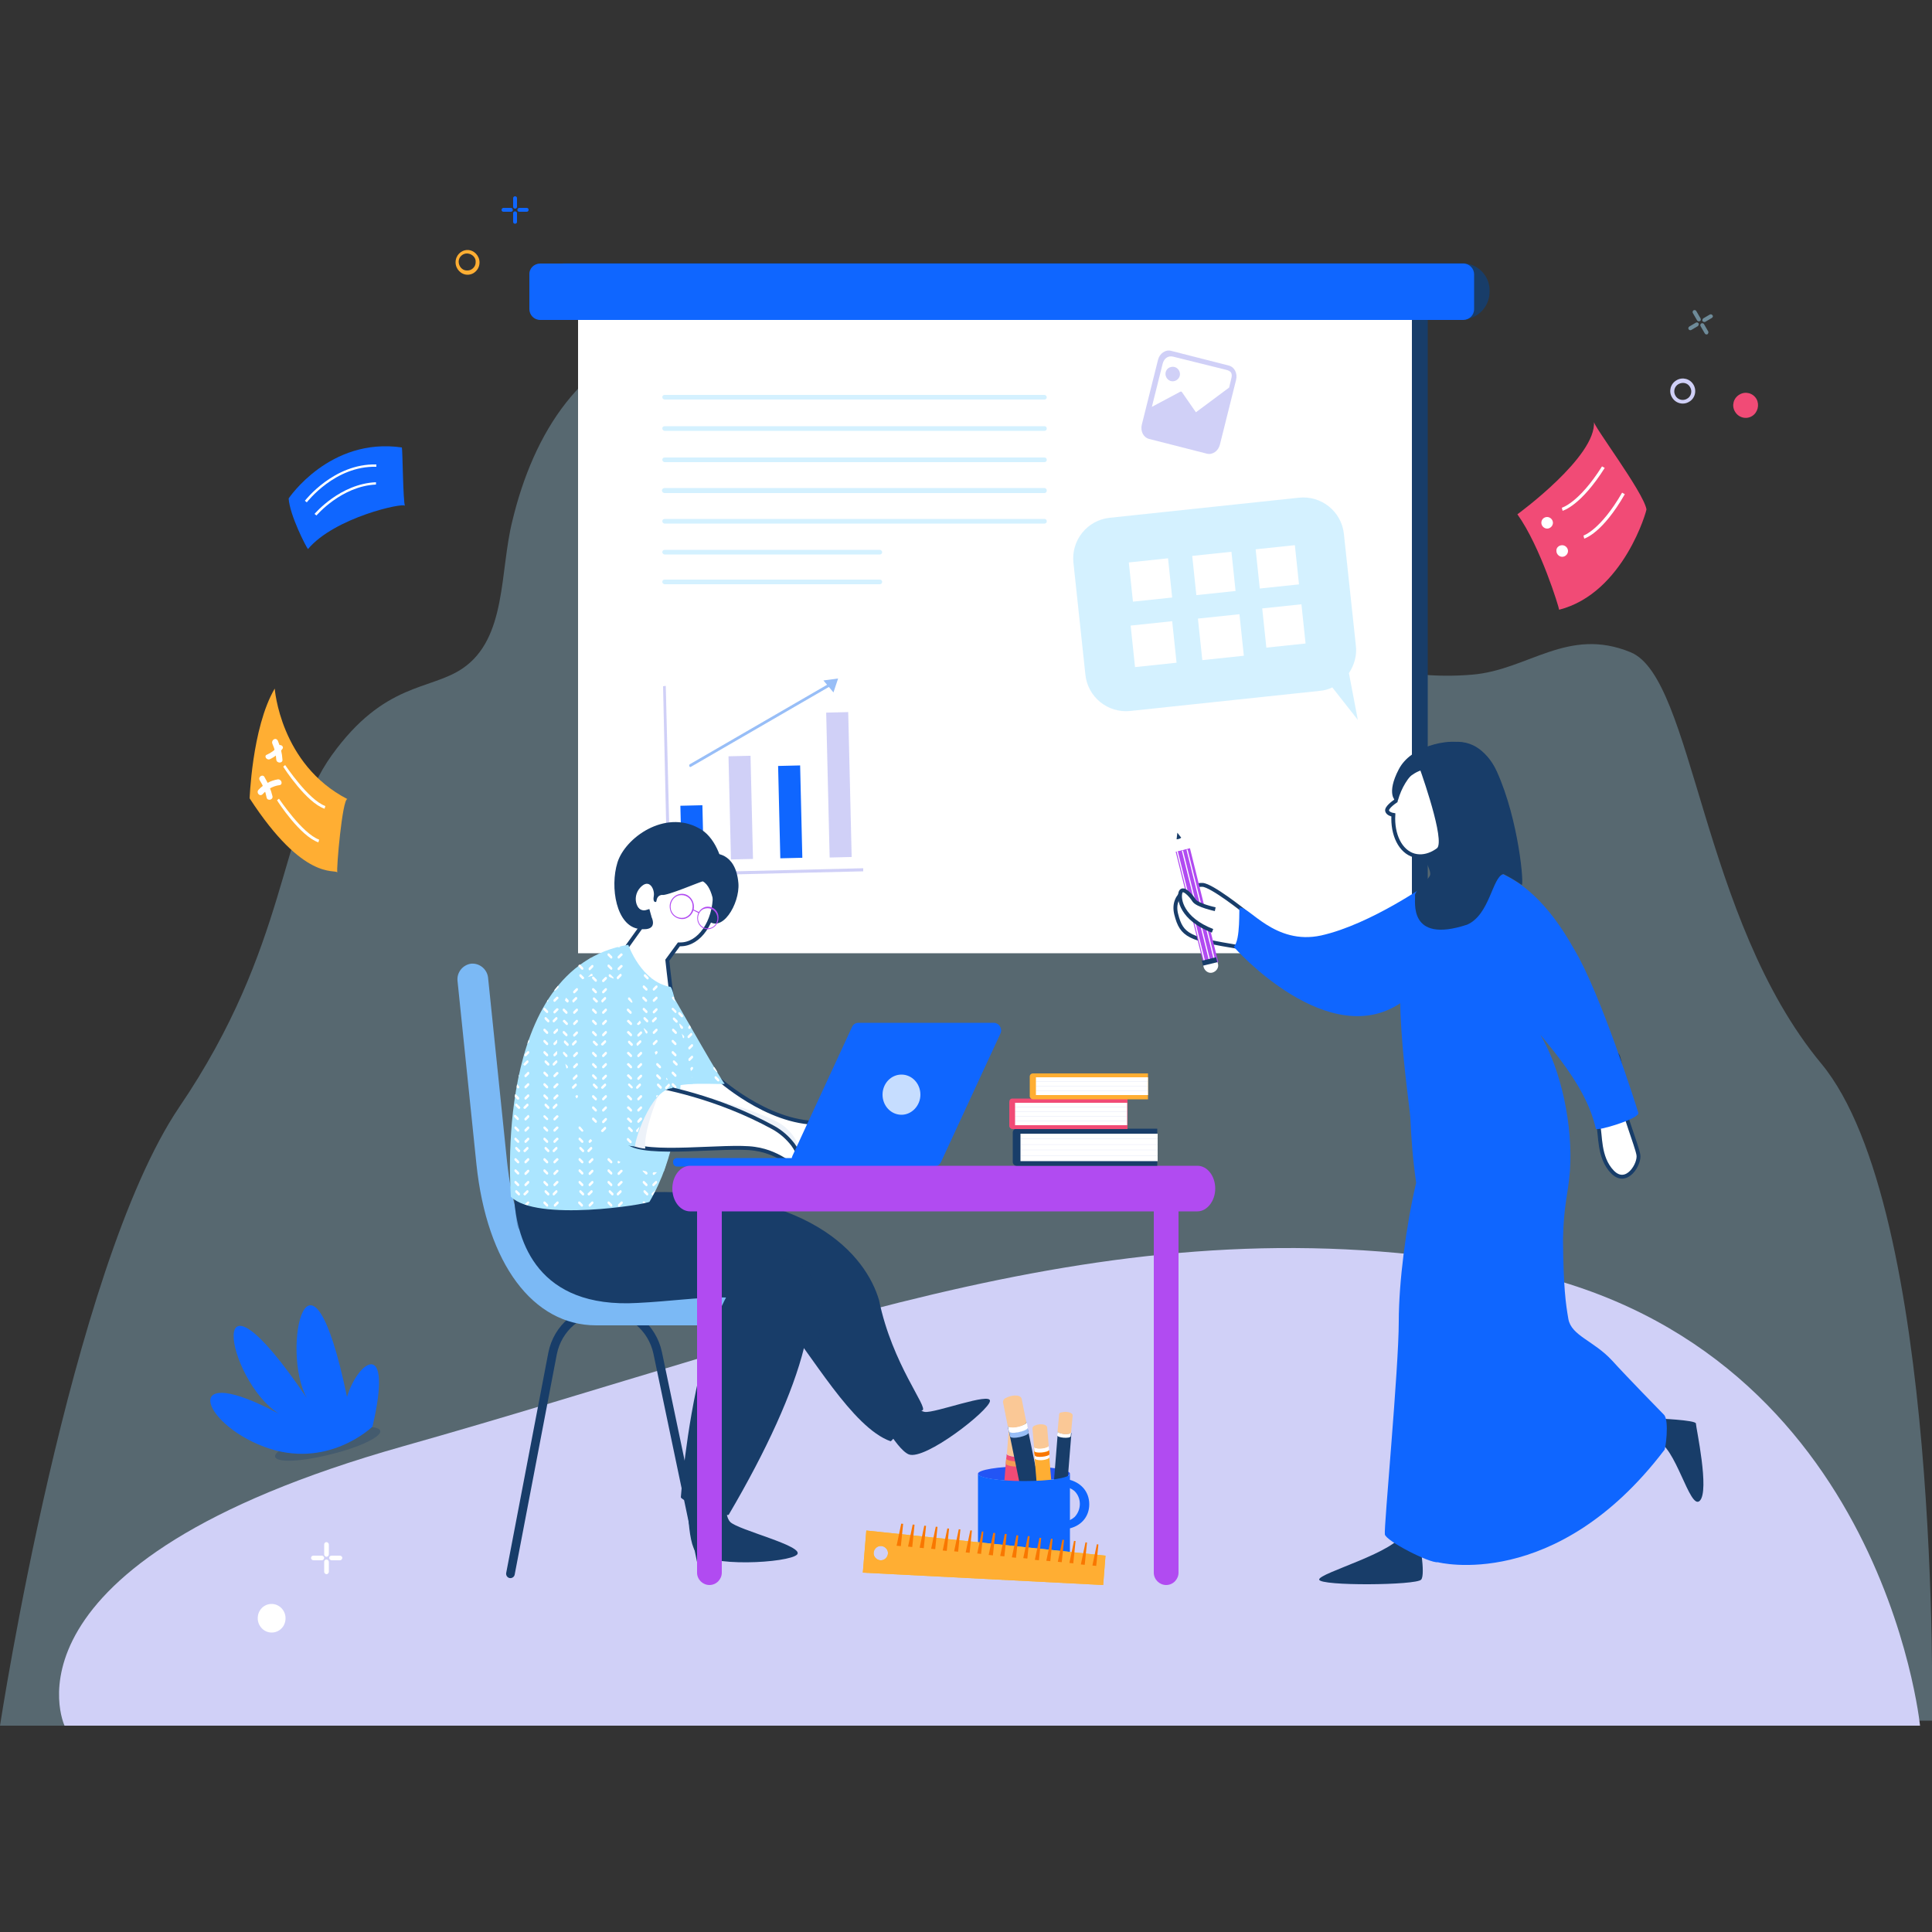 <?xml version="1.0" encoding="utf-8"?>
<!-- Generator: Adobe Illustrator 23.0.1, SVG Export Plug-In . SVG Version: 6.00 Build 0)  -->
<svg version="1.1" id="Camada_1" xmlns="http://www.w3.org/2000/svg" xmlns:xlink="http://www.w3.org/1999/xlink" x="0px" y="0px"
	 viewBox="0 0 500 500" style="enable-background:new 0 0 500 500;" xml:space="preserve">
<rect x="0" y="0" width="500" height="500" fill="#333333" stroke="none"/>
<style type="text/css">
	.st0{opacity:0.3;fill:#ABE5FF;}
	.st1{opacity:0.3;fill:#183D69;}
	.st2{fill:#0F66FF;}
	.st3{fill:#D0D0F7;}
	.st4{fill:#183D69;}
	.st5{fill:#FFFFFF;}
	.st6{fill:#FFFFFF;stroke:#183D69;stroke-miterlimit:10;}
	.st7{fill:#B01F1A;}
	.st8{fill:#FAC896;}
	.st9{fill:#B14BF1;}
	.st10{opacity:0.5;fill:#ABE5FF;}
	.st11{fill:#98BEF7;}
	.st12{fill:#EDF2F9;}
	.st13{fill:#7BB9F5;}
	.st14{fill:#F14B76;}
	.st15{fill:#FFAE33;}
	.st16{fill:#5C8BEA;}
	.st17{fill:#2355F5;}
	.st18{fill:#F39C55;}
	.st19{fill:#F97700;}
	.st20{fill:#FDBD28;}
	.st21{clip-path:url(#SVGID_1_);fill:#F97700;}
	.st22{opacity:0.25;fill:#183D69;}
	.st23{fill:#ABE5FF;}
	.st24{fill:#C6DDFF;}
	.st25{opacity:0.12;enable-background:new    ;}
	.st26{clip-path:url(#SVGID_2_);fill:#8C99DE;}
	.st27{clip-path:url(#SVGID_3_);fill:#8C99DE;}
	.st28{clip-path:url(#SVGID_4_);fill:#8C99DE;}
	.st29{clip-path:url(#SVGID_5_);fill:#8C99DE;}
	.st30{clip-path:url(#SVGID_6_);fill:#8C99DE;}
	.st31{clip-path:url(#SVGID_7_);fill:#8C99DE;}
	.st32{clip-path:url(#SVGID_8_);fill:#8C99DE;}
	.st33{clip-path:url(#SVGID_9_);fill:#8C99DE;}
	.st34{clip-path:url(#SVGID_10_);fill:#8C99DE;}
	.st35{clip-path:url(#SVGID_11_);fill:#8C99DE;}
	.st36{clip-path:url(#SVGID_12_);fill:#8C99DE;}
</style>
<g>
	<path class="st0" d="M441.1,445.3H500c0,0,2.5-132.6-28.7-170.1c-31.1-37.5-33-99.7-49.3-106.4s-26.5,4.6-41,5.8
		c-70.6,6-118.9-88.5-188.9-90.7c-15.9-0.5-33.3,4.7-45.6,20.3c-6.7,8.5-11.2,19.3-13.9,30.6c-3.3,13.1-1.4,30.4-12.9,38.2
		c-8.4,5.7-20.2,3.5-33.8,22.4c-13.6,18.8-11.1,49.3-39.5,91.1C18.1,328.3,0,446.6,0,446.6h63.8C136.7,424,350.5,419.3,441.1,445.3"
		/>
	<path class="st1" d="M84.1,370.9c7.5-1.9,13.9-2.2,14.3-0.6c0.4,1.5-5.4,4.3-12.9,6.1c-7.5,1.9-13.9,2.2-14.3,0.6
		C70.8,375.5,76.6,372.7,84.1,370.9"/>
	<path class="st2" d="M96.4,369.2c5.4-23-3.6-17.4-6.6-7.7c-9.7-46.7-17.3-12.1-10.4,0.3c-27.1-40-21-4.6-7.2,4.1
		c-25.7-13.8-20.4,2.3-3.9,8.5C84.7,380.6,96.4,369.2,96.4,369.2"/>
	<path class="st3" d="M104.3,374.3c-107.3,30.3-87.6,72.3-87.6,72.3h480.2c0,0-10-100.5-108.2-118.6
		C290.5,310,211.6,344,104.3,374.3"/>
	<path class="st4" d="M378.4,68.1H146.6c-4,0-7.2,3.2-7.2,7.2v0.2c0,4,3.2,7.2,7.2,7.2h7.1v163.9h215.8V82.7h8.8
		c4,0,7.2-3.2,7.2-7.2v-0.2C385.6,71.3,382.3,68.1,378.4,68.1"/>
	<rect x="149.6" y="75.5" class="st5" width="215.8" height="171.2"/>
	<path class="st2" d="M139.8,68.2h238.9c1.6,0,2.8,1.3,2.8,2.8V80c0,1.6-1.3,2.8-2.8,2.8H139.8c-1.6,0-2.8-1.3-2.8-2.8v-8.9
		C136.9,69.5,138.2,68.2,139.8,68.2"/>
	<path class="st6" d="M322.1,235.9c0,0-8.5-6.8-10.9-6.9c-2.3-0.1-8.2,2-6.8,7.6c1.4,5.6,3.4,6.4,16.2,8.5
		C333,247.2,322.1,235.9,322.1,235.9"/>
	<path class="st4" d="M428.9,367.1c0,0,10,0.4,10,1.3c0,1,3.6,17.4,1,20c-2.6,2.6-6.3-14.6-11.3-15.5
		C423.6,371.9,425.5,367.4,428.9,367.1"/>
	<path class="st4" d="M367.2,397.9c0,0,1.8,9.5,0.6,10.9c-1.2,1.5-26.2,1.7-26.4,0c-0.2-1.7,20.5-7.2,21.8-12.3
		C364.3,391.4,366.9,396,367.2,397.9"/>
	<path class="st7" d="M402.8,316.6c0,0-14.8,31.3-15.9,38.3c0,0-9.2-8-12.6-17.4C370.8,328.2,402.8,316.6,402.8,316.6"/>
	<path class="st8" d="M384.9,226l-5.2-10.1c-1.5-2.9-5.1-4-8-2.5l-0.2,0.1c-2.9,1.5-4,5.1-2.5,8l5.2,10.1c1.5,2.9,5.1,4,8,2.5
		l0.2-0.1v0C385.3,232.5,386.4,228.9,384.9,226z"/>
	<path class="st8" d="M380.7,234c1.7-5.5-4.7-9.9-9.3-6.6c-2.1,1.5-4,3-5.9,4.7c-4,3.7-5.7,11.3,0,11.7c5.7,0.4,13.5-3.6,13.4-4.9
		C378.7,238.4,379.9,236.4,380.7,234"/>
	<path class="st2" d="M370.3,228.2c0,0-15.4,11-28.4,13.9c-12,2.6-18.7-7.7-21.1-7.2c-0.2-0.1,0.3,8.5-1.5,10.1
		c0,0.2,24.9,28.1,44,14C363.2,258.8,364.3,232.7,370.3,228.2"/>
	
		<rect x="307.7" y="219.5" transform="matrix(0.971 -0.241 0.241 0.971 -47.408 81.448)" class="st9" width="3.8" height="30.4"/>
	
		<rect x="310.6" y="219.3" transform="matrix(0.971 -0.241 0.241 0.971 -47.376 81.855)" class="st5" width="0.3" height="30.4"/>
	
		<rect x="309.5" y="219.5" transform="matrix(0.971 -0.24 0.24 0.971 -47.348 81.307)" class="st5" width="0.3" height="30.4"/>
	
		<rect x="308.4" y="219.8" transform="matrix(0.97 -0.241 0.241 0.97 -47.613 81.446)" class="st5" width="0.3" height="30.4"/>
	
		<rect x="311.2" y="247.9" transform="matrix(0.971 -0.24 0.24 0.971 -50.637 82.613)" class="st4" width="3.8" height="1.6"/>
	<path class="st5" d="M315.1,249l0.1,0.4c0.3,1-0.4,2-1.4,2.3c-1,0.3-2-0.4-2.3-1.4l-0.1-0.4L315.1,249z"/>
	<polygon class="st5" points="304.1,220.4 307.8,219.5 306.1,217.3 305.7,216.9 304.7,215.6 304.5,217.2 304.5,217.9 	"/>
	<path class="st4" d="M304.5,217.2c0.2,0,0.4,0,0.6-0.1c0.2,0,0.4-0.2,0.6-0.3l-1-1.3L304.5,217.2z"/>
	<path class="st6" d="M409.6,274.7c-0.6,2.2-0.5,4.6,0.4,6.8c1.2,3,3.2,8.1,3.6,9.7c0.7,2.3,0,8.3,3.7,12.1c3.7,3.8,7.2-2.2,6.7-4.5
		c-0.4-2.3-4-11.3-3.7-12.7c0.3-1.4-1-12.3-1.7-13C416.6,270.9,411.5,268,409.6,274.7"/>
	<path class="st6" d="M314.5,235.3c0,0-4.7-1-5.5-2.3c-0.8-1.3-3-3.7-3.5-2c-0.5,1.7,0.3,6.8,8.3,9.9"/>
	<path class="st6" d="M378,210.2c1.2-6.2-0.9-11.9-5.1-13.1c-4.5-1.3-9.7,3.1-11.6,9.9c0,0.1-0.1,0.2-0.1,0.3
		c-0.6,0.4-2.5,1.8-2.2,2.6c0.2,0.6,1,0.9,1.6,1c-0.3,5.1,1.8,9.5,5.4,10.5c3.4,0.9,7.1-1.3,9.6-5.2c0.4,0.3,1,0.6,1.6,0.6
		c1.6,0,2.8-1.5,2.8-3.4C380,211.9,379.1,210.6,378,210.2z"/>
	<path class="st10" d="M347.8,138.2c-0.6-5.8-5.8-10-11.6-9.4c0,0,0,0,0,0l-49,5.2c-5.8,0.6-10,5.8-9.4,11.6v0l3.1,29
		c0.6,5.8,5.8,10,11.6,9.4c0,0,0,0,0,0l49-5.2c1.2-0.1,2.3-0.4,3.3-0.9l6.6,8.4l-2.3-12.1c1.4-2.1,2.1-4.6,1.8-7.1L347.8,138.2z"/>
	
		<rect x="292.5" y="144.9" transform="matrix(0.995 -0.105 0.105 0.995 -14.116 32.096)" class="st5" width="10.2" height="10.2"/>
	
		<rect x="308.9" y="143.2" transform="matrix(0.995 -0.105 0.105 0.995 -13.847 33.819)" class="st5" width="10.2" height="10.2"/>
	
		<rect x="325.3" y="141.5" transform="matrix(0.995 -0.105 0.105 0.995 -13.571 35.523)" class="st5" width="10.2" height="10.2"/>
	
		<rect x="293" y="161.2" transform="matrix(0.995 -0.105 0.105 0.995 -15.85 32.27)" class="st5" width="10.8" height="10.8"/>
	
		<rect x="310.4" y="159.4" transform="matrix(0.995 -0.105 0.105 0.995 -15.562 34.082)" class="st5" width="10.8" height="10.8"/>
	<rect x="327" y="156.8" transform="matrix(0.995 -0.105 0.105 0.995 -15.168 35.777)" class="st5" width="10.2" height="10.2"/>
	
		<rect x="176.2" y="208.4" transform="matrix(1 -2.390325e-02 2.390325e-02 1 -5.101 4.341)" class="st2" width="5.7" height="14.2"/>
	
		<rect x="188.8" y="195.6" transform="matrix(1 -2.390325e-02 2.390325e-02 1 -4.941 4.641)" class="st3" width="5.7" height="26.7"/>
	
		<rect x="201.6" y="198.1" transform="matrix(1 -2.385385e-02 2.385385e-02 1 -4.952 4.937)" class="st2" width="5.7" height="23.9"/>
	
		<rect x="214.2" y="184.3" transform="matrix(1 -2.390325e-02 2.390325e-02 1 -4.79 5.246)" class="st3" width="5.7" height="37.5"/>
	<polygon class="st3" points="223.4,225.5 172.7,226.7 171.6,177.6 172.3,177.5 173.5,225.9 223.4,224.7 	"/>
	<polygon class="st11" points="215.7,179.2 213.1,176.1 216.9,175.6 	"/>
	<path class="st11" d="M178.6,198.5c-0.1,0-0.1-0.1-0.2-0.2c-0.1-0.2,0-0.4,0.1-0.5c0,0,0,0,0,0l36.1-20.9c0.2-0.1,0.4,0,0.5,0.1
		c0.1,0.2,0,0.4-0.1,0.5l-36.1,20.9C178.8,198.5,178.7,198.5,178.6,198.5"/>
	<path class="st10" d="M172,103.4h98.3c0.4,0,0.6-0.3,0.6-0.6s-0.3-0.6-0.6-0.6H172c-0.4,0-0.6,0.3-0.6,0.6S171.7,103.4,172,103.4"
		/>
	<path class="st10" d="M172,111.5h98.3c0.4,0,0.6-0.3,0.6-0.6c0-0.4-0.3-0.6-0.6-0.6H172c-0.4,0-0.6,0.3-0.6,0.6
		C171.4,111.2,171.7,111.5,172,111.5"/>
	<path class="st10" d="M172,119.6h98.3c0.4,0,0.6-0.3,0.6-0.6c0-0.4-0.3-0.6-0.6-0.6H172c-0.4,0-0.6,0.3-0.6,0.6
		C171.4,119.3,171.7,119.6,172,119.6"/>
	<path class="st10" d="M172,127.6h98.3c0.4,0,0.6-0.3,0.6-0.7c0-0.3-0.3-0.6-0.6-0.6H172c-0.4,0-0.7,0.3-0.7,0.6
		C171.3,127.3,171.6,127.6,172,127.6C172,127.6,172,127.6,172,127.6"/>
	<path class="st10" d="M172,135.5h98.3c0.4,0,0.6-0.3,0.6-0.6c0-0.4-0.3-0.6-0.6-0.6H172c-0.4,0-0.6,0.3-0.6,0.6
		C171.4,135.2,171.7,135.5,172,135.5"/>
	<path class="st10" d="M172,143.5h55.7c0.4,0,0.6-0.3,0.6-0.6s-0.3-0.6-0.6-0.6H172c-0.4,0-0.6,0.3-0.6,0.6S171.7,143.5,172,143.5"
		/>
	<path class="st10" d="M172,151.2h55.7c0.4,0,0.6-0.3,0.6-0.6c0-0.4-0.3-0.6-0.6-0.6H172c-0.4,0-0.6,0.3-0.6,0.6
		C171.4,150.9,171.7,151.2,172,151.2"/>
	<path class="st12" d="M221.4,295.6h-2.7c-0.4,0-0.8-0.3-0.8-0.7v-21.3c0-0.4,0.4-0.7,0.8-0.7h2.7c0.4,0,0.8,0.3,0.8,0.7v21.3
		C222.2,295.3,221.8,295.7,221.4,295.6"/>
	<g>
		<path class="st4" d="M182.2,408.5c-0.5,0-1-0.4-1.1-0.9l-12-57.3c-1.3-6-6.5-10.4-12.5-10.4c-6.1,0-11.3,4.5-12.5,10.6l-10.9,57
			c-0.1,0.6-0.7,1-1.3,0.9c0,0,0,0,0,0c-0.6-0.1-1-0.7-0.9-1.3c0,0,0,0,0,0l10.9-57c1.4-7.2,7.6-12.4,14.7-12.4
			c7,0,13.2,5.1,14.7,12.2l12,57.3c0.1,0.6-0.3,1.2-0.9,1.3c0,0,0,0,0,0C182.3,408.5,182.2,408.5,182.2,408.5"/>
		<path class="st13" d="M191.8,343h-37.5c-16.4,0-28.3-16-31-41.7l-4.9-47.5c-0.2-2.2,1.4-4.1,3.5-4.4c0,0,0,0,0,0
			c2.2-0.2,4.1,1.4,4.4,3.5v0l4.9,47.5c2.2,21.4,11.1,34.6,23.1,34.6h37.5c2.2,0,4,1.8,4,4C195.8,341.2,194,343,191.8,343L191.8,343
			z"/>
	</g>
	<path class="st9" d="M301.8,303.9L301.8,303.9c1.7,0,3.2,1.4,3.2,3.2V407c0,1.7-1.4,3.2-3.2,3.2c-1.7,0-3.2-1.4-3.2-3.2v-99.9
		C298.7,305.3,300.1,303.9,301.8,303.9"/>
	<path class="st14" d="M392.7,133.1c0,0,20.6-15,19.8-24c-0.4,0.8,12.8,18.2,13.6,22.7c0.2-0.1-5.8,21.7-22.6,26
		C403.5,157.3,398.7,141.5,392.7,133.1"/>
	<path class="st5" d="M404.4,132.2l-0.2-0.8c0,0,4.4-1.2,10.4-10.7l0.7,0.4C409.1,130.9,404.6,132.1,404.4,132.2"/>
	<path class="st5" d="M410,139.4l-0.2-0.8l0.1,0.4l-0.1-0.4c0,0,4.4-1.4,10-11.1l0.7,0.4C414.7,138,410.2,139.3,410,139.4"/>
	<path class="st5" d="M400.4,133.8c0.8,0,1.5,0.7,1.5,1.5c0,0.8-0.7,1.5-1.5,1.5c-0.8,0-1.5-0.7-1.5-1.5
		C398.9,134.4,399.6,133.8,400.4,133.8"/>
	<path class="st5" d="M404.3,141.1c0.8,0,1.5,0.7,1.5,1.5c0,0.8-0.7,1.5-1.5,1.5c-0.8,0-1.5-0.7-1.5-1.5
		C402.7,141.8,403.4,141.1,404.3,141.1"/>
	<path class="st15" d="M71.1,178.2c0,0,1.4,19.6,18.8,28.6c-1.3-0.1-2.9,18.2-2.6,19c-0.6-1-8.6,2.5-22.7-19.2
		C64.6,207.4,65.1,188.4,71.1,178.2"/>
	<path class="st5" d="M70.5,192.5c0.6,1.3,0.9,2.7,1,4.1c0.1,1,1.7,1,1.6,0c-0.1-1.7-0.5-3.3-1.2-4.9
		C71.4,190.7,70.1,191.5,70.5,192.5L70.5,192.5z"/>
	<path class="st5" d="M69.8,196.5c1.3-0.6,2.4-1.5,3.3-2.7c0.5-0.7-0.7-1.4-1.2-0.7c-0.7,1-1.7,1.7-2.8,2.2
		C68.2,195.6,69,196.8,69.8,196.5z"/>
	<path class="st5" d="M71.9,201.7c-1.9,0.3-3.7,1.3-5,2.7c-0.7,0.8,0.4,1.9,1.1,1.1c1.1-1.2,2.7-2.1,4.3-2.3
		C73.3,203.1,72.9,201.6,71.9,201.7L71.9,201.7z"/>
	<path class="st5" d="M67.2,201.9c0.9,1.4,1.5,2.9,1.8,4.5c0.2,1,1.8,0.6,1.5-0.4c-0.4-1.7-1.1-3.3-2-4.8
		C68.1,200.2,66.7,201,67.2,201.9"/>
	<path class="st5" d="M84,209.3c-4.7-1.6-10.5-10.5-10.7-10.9l0.5-0.4c0.1,0.1,6,9,10.4,10.6L84,209.3z"/>
	<path class="st5" d="M82.4,218c-4.7-1.6-10.5-10.5-10.7-10.9l0.5-0.4c0.1,0.1,6,9,10.4,10.6L82.4,218z"/>
	<path class="st2" d="M74.7,129c0,0,10.6-15.9,29.3-13.2c0.2,0.5,0.3,14.1,0.8,15.1c-0.3-0.9-18.2,3-25.1,11.2
		C79.2,141.5,75,133.4,74.7,129"/>
	<path class="st5" d="M79.4,130l-0.5-0.4c0.1-0.1,7.5-9.7,18.5-9.4l0,0.6C86.7,120.5,79.5,129.9,79.4,130"/>
	<path class="st5" d="M81.9,133.4l-0.5-0.4c0.1-0.1,6.6-7.8,15.9-8.2l0,0.6C88.4,125.8,82,133.3,81.9,133.4"/>
	<path class="st15" d="M121,71.1c-1.7,0-3.1-1.5-3.1-3.2c0-1.8,1.4-3.2,3.1-3.2c1.7,0,3.1,1.5,3.1,3.2
		C124.1,69.7,122.7,71.1,121,71.1 M121,65.6c-1.2-0.1-2.3,0.9-2.3,2.1s0.9,2.3,2.1,2.3c1.2,0.1,2.3-0.9,2.3-2.1c0,0,0-0.1,0-0.1
		C123.2,66.7,122.2,65.7,121,65.6L121,65.6z"/>
	<path class="st2" d="M133.8,53.5v-2.2c0-0.3-0.2-0.5-0.5-0.5c-0.3,0-0.5,0.2-0.5,0.5c0,0,0,0,0,0v2.2c0,0.3,0.2,0.5,0.5,0.5
		S133.8,53.8,133.8,53.5C133.8,53.5,133.8,53.5,133.8,53.5 M133.8,57.4v-2.2c0-0.3-0.2-0.5-0.5-0.5c-0.3,0-0.5,0.2-0.5,0.5
		c0,0,0,0,0,0v2.2c0,0.3,0.2,0.5,0.5,0.5S133.8,57.7,133.8,57.4C133.8,57.4,133.8,57.4,133.8,57.4L133.8,57.4z M136.8,54.3
		c0-0.3-0.2-0.5-0.5-0.5h-1.9c-0.3,0-0.5,0.3-0.5,0.5c0,0.3,0.2,0.5,0.5,0.5h1.9C136.6,54.8,136.8,54.6,136.8,54.3L136.8,54.3z
		 M132.7,54.3c0-0.3-0.2-0.5-0.5-0.5h-1.9c-0.3,0-0.5,0.3-0.5,0.5c0,0.3,0.2,0.5,0.5,0.5h1.9C132.5,54.8,132.8,54.6,132.7,54.3
		L132.7,54.3z"/>
	<path class="st14" d="M453.4,107.7c-1.5,0.9-3.5,0.4-4.4-1.2c-0.9-1.5-0.4-3.5,1.2-4.4c1.5-0.9,3.5-0.4,4.4,1.2
		C455.4,104.8,454.9,106.8,453.4,107.7"/>
	<path class="st3" d="M437.1,104c-1.5,0.9-3.5,0.4-4.4-1.2c-0.9-1.5-0.4-3.5,1.2-4.4c1.5-0.9,3.5-0.4,4.4,1.2
		C439.2,101.2,438.6,103.2,437.1,104 M434.4,99.4c-1.1,0.6-1.4,2-0.8,3c0.6,1.1,2,1.4,3,0.8c1.1-0.6,1.4-2,0.8-3
		C436.8,99.1,435.5,98.8,434.4,99.4"/>
	<path class="st10" d="M439.9,83.1c-0.2,0.1-0.5,0.1-0.7-0.2v0l-1.1-1.9c-0.1-0.2-0.1-0.5,0.2-0.7c0.2-0.1,0.5-0.1,0.7,0.2l1.1,1.9
		C440.2,82.7,440.2,83,439.9,83.1C439.9,83.1,439.9,83.1,439.9,83.1"/>
	<path class="st10" d="M441.9,86.5c-0.2,0.1-0.5,0.1-0.7-0.2v0l-1.1-1.9c-0.1-0.2-0.1-0.5,0.2-0.7c0.2-0.1,0.5-0.1,0.7,0.2l1.1,1.9
		C442.2,86,442.1,86.3,441.9,86.5C441.9,86.5,441.9,86.5,441.9,86.5"/>
	<path class="st10" d="M443,82.3l-1.7,1c-0.2,0.1-0.5,0-0.7-0.2c-0.1-0.2,0-0.5,0.2-0.7l1.7-1c0.2-0.1,0.5-0.1,0.7,0.2
		C443.4,81.8,443.3,82.1,443,82.3C443,82.3,443,82.3,443,82.3"/>
	<path class="st10" d="M439.4,84.4l-1.7,1c-0.2,0.1-0.5,0.1-0.7-0.2c-0.1-0.2-0.1-0.5,0.2-0.7c0,0,0,0,0,0l1.7-1
		c0.2-0.1,0.5-0.1,0.7,0.2C439.7,83.9,439.6,84.2,439.4,84.4C439.4,84.4,439.4,84.4,439.4,84.4"/>
	<path class="st3" d="M318,94.6l-14.9-3.8c-1.5-0.4-3,0.7-3.4,2.3l-4.2,16.8c-0.4,1.7,0.4,3.3,1.9,3.7l14.9,3.8
		c1.5,0.4,3-0.7,3.4-2.3l4.2-16.8C320.3,96.6,319.5,95,318,94.6 M297.2,106.4l1.1-0.5L297.2,106.4L297.2,106.4z M318.1,100.3
		C318,100.3,318.1,100.3,318.1,100.3l-8.6,6.4l-3.6-5.2c-0.1-0.2-0.3-0.2-0.5-0.1l-7.3,3.9l2.8-11.2c0.4-1.4,1.4-2.1,2.7-1.8
		l13.7,3.4c1.2,0.3,1.8,0.8,1.3,2.5L318.1,100.3z"/>
	<path class="st3" d="M303,95c1-0.3,2,0.3,2.3,1.3c0.3,1-0.3,2-1.3,2.3c-1,0.3-2-0.3-2.3-1.3C301.4,96.3,302,95.2,303,95"/>
	<path class="st16" d="M265.4,402.1c7.1,0,12.8,0.5,12.8,1.2s-5.7,1.2-12.8,1.2c-7.1,0-12.8-0.5-12.8-1.2S258.4,402.1,265.4,402.1"
		/>
	<path class="st2" d="M274.6,383.8L274.6,383.8c0,0.5,0.4,0.9,0.9,0.9c1,0.2,1.9,0.6,2.6,1.2c1.8,1.8,1.8,4.7,0.1,6.6
		c0,0-0.1,0.1-0.1,0.1c-0.7,0.6-1.6,1.1-2.6,1.2c-0.5,0-0.9,0.4-0.9,0.9c0,0.6,0.7,1.1,1.5,1c3.7-0.6,5.8-3.2,5.8-6.4
		c0-3.2-2.1-5.8-5.8-6.5C275.4,382.7,274.6,383.2,274.6,383.8"/>
	<path class="st17" d="M276.9,381.4c0-1.1-5.3-1.9-11.9-1.9c-6.6,0-11.9,0.9-11.9,1.9v0L276.9,381.4
		C276.9,381.4,276.9,381.4,276.9,381.4"/>
	<path class="st17" d="M265,383.3c6.6,0,11.9-0.9,11.9-1.9h-23.8C253.1,382.5,258.5,383.3,265,383.3"/>
	<path class="st4" d="M273.7,370.4l0,0.5l0,0.6l-1.6,20.1c0.4,0.4,0.9,0.7,1.4,0.8c0.8,0.2,1.7-0.1,2.1-0.5l1.6-20l0.1-1.1
		C277.1,371.4,273.6,371.1,273.7,370.4"/>
	<path class="st5" d="M273.7,370.4l-0.1,1c-0.1,0.7,3.3,1,3.5,0.3c0,0,0,0,0,0l0.1-1C277.1,371.4,273.6,371.1,273.7,370.4"/>
	<path class="st8" d="M274.1,366.1l-0.4,4.3c0,0.3,0.6,0.5,1.3,0.7c1,0.2,2.1,0,2.2-0.4c0,0,0,0,0,0l0.4-4.3
		c0.1-0.9-1.7-1.2-2.7-0.9C274.4,365.5,274.1,365.7,274.1,366.1"/>
	<path class="st14" d="M260.5,376.2l0,0.6l-0.1,0.7l-2,24.7c0.4,0.5,1.1,0.9,1.8,1c1,0.2,2.1-0.1,2.6-0.6l2-24.7l0.1-1.3
		C264.7,377.4,260.4,377,260.5,376.2"/>
	<path class="st18" d="M260.3,378.7c-0.1,0.9,4.2,1.2,4.3,0.3l0.1-1.3c-0.1,0.9-4.4,0.5-4.3-0.3L260.3,378.7z"/>
	<path class="st8" d="M261,370.8l-0.4,5.3c0,0.4,0.7,0.7,1.6,0.8c1.2,0.2,2.6,0,2.7-0.5c0,0,0,0,0,0l0.4-5.4
		c0.1-1.1-2.1-1.5-3.4-1.2C261.4,370.1,261,370.4,261,370.8"/>
	<path class="st4" d="M260.8,369l0.1,0.6l0.2,0.8l5.7,27.7c0.7,0.5,1.5,0.6,2.2,0.5c1.2-0.1,2.3-0.8,2.6-1.5l-5.7-27.7l-0.3-1.5
		C265.8,368.9,261,369.9,260.8,369"/>
	<path class="st11" d="M261.4,371.7c0.2,1,5-0.1,4.8-1l-0.3-1.4c0.2,1-4.7,2-4.8,1L261.4,371.7z"/>
	<path class="st5" d="M260.8,369l0.3,1.4c0.2,1,4.8,0,4.9-0.9c0,0,0,0,0-0.1l-0.3-1.4C265.8,368.9,261,369.9,260.8,369"/>
	<path class="st8" d="M259.6,363l1.2,6c0.1,0.4,1,0.5,2,0.4c1.4-0.2,2.9-0.8,2.8-1.4c0,0,0,0,0,0l-1.2-6c-0.3-1.2-2.7-1-4.1-0.2
		C259.8,362,259.5,362.5,259.6,363"/>
	<path class="st15" d="M267.6,374.4l0,0.5l0,0.6l1.8,21.7c0.5,0.4,1.1,0.6,1.7,0.6c0.9,0,1.8-0.4,2.1-0.9l-1.8-21.7l-0.1-1.2
		C271.4,374.8,267.6,375.2,267.6,374.4"/>
	<path class="st5" d="M267.7,376.3l0.1,1.1c0,0.3,0.7,0.5,1.5,0.5c1.1,0,2.3-0.4,2.3-0.8l-0.1-0.8l0-0.3c0,0.4-1.2,0.8-2.3,0.8
		C268.5,376.8,267.8,376.6,267.7,376.3L267.7,376.3C267.7,376.3,267.7,376.3,267.7,376.3"/>
	<path class="st19" d="M267.8,376.6c0,0.8,3.8,0.4,3.8-0.3l-0.1-1.1c0,0.8-3.8,1.1-3.8,0.3L267.8,376.6z"/>
	<path class="st5" d="M267.6,374.4l0.1,1.1c0,0.7,3.7,0.4,3.8-0.3c0,0,0,0,0,0l-0.1-1.1C271.4,374.8,267.6,375.2,267.6,374.4"/>
	<path class="st8" d="M267.2,369.7l0.4,4.7c0,0.3,0.7,0.5,1.5,0.5c1.1,0,2.3-0.4,2.3-0.8c0,0,0,0,0,0l-0.4-4.7c-0.1-0.9-2-1-3.1-0.5
		C267.5,369,267.2,369.3,267.2,369.7"/>
	<path class="st2" d="M276.9,381.4c0,1.1-5.4,1.9-11.9,1.9c-6.6,0-11.9-0.9-11.9-1.9v20.7c0,0.8,0.6,1.4,1.4,1.4h21
		c0.8,0,1.4-0.6,1.4-1.4L276.9,381.4L276.9,381.4z"/>
	<path class="st20" d="M223.3,407l62.2,3.2l0.6-7.6l-61.9-6.5L223.3,407z M229.8,402.1c-0.1,1-1,1.8-2,1.7s-1.8-1-1.7-2s1-1.8,2-1.7
		h0C229.1,400.2,229.9,401.1,229.8,402.1"/>
	<g>
		<defs>
			<path id="SVGID_47_" d="M227.8,403.8c-1-0.1-1.8-1-1.7-2c0.1-1,1-1.8,2-1.7h0c1,0.1,1.8,1,1.7,2c-0.1,1-0.9,1.7-1.8,1.7
				C227.9,403.8,227.8,403.8,227.8,403.8 M223.3,407l62.2,3.2l0.6-7.6l-61.9-6.5L223.3,407z"/>
		</defs>
		<use xlink:href="#SVGID_47_"  style="overflow:visible;fill:#FFAE33;"/>
		<clipPath id="SVGID_1_">
			<use xlink:href="#SVGID_47_"  style="overflow:visible;"/>
		</clipPath>
		
			<rect x="229.9" y="396.7" transform="matrix(0.102 -0.995 0.995 0.102 -186.122 588.313)" class="st21" width="5.8" height="1.1"/>
		
			<rect x="232.9" y="397" transform="matrix(0.102 -0.995 0.995 0.102 -183.777 591.495)" class="st21" width="5.8" height="1.1"/>
		
			<rect x="235.9" y="397.3" transform="matrix(0.102 -0.995 0.995 0.102 -181.402 594.746)" class="st21" width="5.8" height="1.1"/>
		
			<rect x="238.9" y="397.6" transform="matrix(0.102 -0.995 0.995 0.102 -179.044 597.96)" class="st21" width="5.8" height="1.1"/>
		
			<rect x="241.8" y="397.9" transform="matrix(0.102 -0.995 0.995 0.102 -176.645 601.264)" class="st21" width="5.8" height="1.1"/>
		
			<rect x="244.8" y="398.2" transform="matrix(0.102 -0.995 0.995 0.102 -174.31 604.429)" class="st21" width="5.8" height="1.1"/>
		
			<rect x="247.8" y="398.5" transform="matrix(0.102 -0.995 0.995 0.102 -171.941 607.666)" class="st21" width="5.8" height="1.1"/>
		
			<rect x="250.8" y="398.8" transform="matrix(0.102 -0.995 0.995 0.102 -169.574 610.901)" class="st21" width="5.8" height="1.1"/>
		
			<rect x="253.7" y="399.2" transform="matrix(0.102 -0.995 0.995 0.102 -167.208 614.131)" class="st21" width="5.8" height="1.1"/>
		
			<rect x="256.7" y="399.5" transform="matrix(0.102 -0.995 0.995 0.102 -164.851 617.347)" class="st21" width="5.8" height="1.1"/>
		
			<rect x="259.7" y="399.8" transform="matrix(0.102 -0.995 0.995 0.102 -162.445 620.656)" class="st21" width="5.8" height="1.1"/>
		
			<rect x="262.7" y="400.1" transform="matrix(0.102 -0.995 0.995 0.102 -160.115 623.818)" class="st21" width="5.8" height="1.1"/>
		
			<rect x="265.6" y="400.4" transform="matrix(0.102 -0.995 0.995 0.102 -157.714 627.115)" class="st21" width="5.8" height="1.1"/>
		
			<rect x="268.6" y="400.7" transform="matrix(0.102 -0.995 0.995 0.102 -155.369 630.308)" class="st21" width="5.8" height="1.1"/>
		
			<rect x="271.6" y="401" transform="matrix(0.102 -0.995 0.995 0.102 -153.013 633.522)" class="st21" width="5.8" height="1.1"/>
		
			<rect x="274.6" y="401.3" transform="matrix(0.102 -0.995 0.995 0.102 -150.635 636.775)" class="st21" width="5.8" height="1.1"/>
		
			<rect x="277.5" y="401.6" transform="matrix(0.102 -0.995 0.995 0.102 -148.267 640.012)" class="st21" width="5.8" height="1.1"/>
		
			<rect x="280.5" y="401.9" transform="matrix(0.102 -0.995 0.995 0.102 -145.899 643.247)" class="st21" width="5.8" height="1.1"/>
	</g>
	<path class="st5" d="M70.3,422.5c-2,0-3.6-1.7-3.6-3.7c0-2.1,1.6-3.7,3.6-3.7c2,0,3.6,1.7,3.6,3.7
		C73.9,420.9,72.3,422.5,70.3,422.5"/>
	<path class="st5" d="M84.5,402.9c-0.3,0-0.6-0.3-0.6-0.6v-2.6c0-0.3,0.2-0.6,0.6-0.6c0.3,0,0.6,0.3,0.6,0.6v2.6
		C85.1,402.6,84.8,402.9,84.5,402.9"/>
	<path class="st5" d="M84.5,407.4c-0.3,0-0.6-0.3-0.6-0.6v-2.6c0-0.3,0.2-0.6,0.6-0.6c0.3,0,0.6,0.3,0.6,0.6v2.6
		C85.1,407.1,84.8,407.4,84.5,407.4"/>
	<path class="st5" d="M88,403.8h-2.2c-0.3,0-0.6-0.3-0.6-0.6v0c0-0.3,0.2-0.6,0.6-0.6H88c0.3,0,0.6,0.3,0.6,0.6
		C88.5,403.6,88.3,403.8,88,403.8"/>
	<path class="st5" d="M83.3,403.8h-2.2c-0.3,0-0.6-0.3-0.6-0.6c0-0.3,0.2-0.6,0.6-0.6h2.2c0.3,0,0.6,0.3,0.6,0.6
		C83.8,403.6,83.6,403.8,83.3,403.8"/>
	<g>
		<path class="st4" d="M180.2,376.4c-0.9,0.5-1.5,1.4-1.7,2.5c-0.8,4.8-0.9,18.9,1.4,22.5c2.7,4.4,24.4,3.1,26.4,0.9
			c1.9-2.2-15.2-6.3-17.3-8.4c-2.1-2.1-0.5-9.2-0.7-11.7C188.2,379.9,186.4,372.8,180.2,376.4"/>
		<path class="st4" d="M224.3,358c-0.4,0.8-0.4,1.7,0,2.5c1.8,3.6,7.5,14.5,10.9,15.9c4.2,1.6,20.7-11.3,21-13.8
			c0.3-2.4-14.3,3.2-16.9,2.8c-2.6-0.4-4.9-5.9-6.2-7.5C231.9,356.5,227,352.6,224.3,358"/>
		<path class="st4" d="M139.3,305.4c-2.6-0.8-5.2,0.7-6,3.4c-0.2,0.6-0.2,1.2-0.2,1.8c0.8,10.5,5.9,28.1,31.9,26.6
			c16.5-0.8,29.8-4.4,37.3,4.2c7.5,8.6,18.2,28.1,28.2,31.6c0.2,0.1,6.5-7.4,8.2-8s-7.8-11.9-11.2-28.5c-3.3-11.3-17.8-30-63.8-27.8
			C155.3,309.1,147.1,307.9,139.3,305.4"/>
		<path class="st22" d="M200.6,325.8c0,0,16.6-2.6,10.3,26.3c0.3,0.4-6-7.4-6-7.4S208.2,327,200.6,325.8"/>
		<path class="st22" d="M133,307.9c0,0,0.4,9.1,1.2,10.1c0.9,1,15.6-4.4,26.6-5.6C162.4,311.4,143.6,304.8,133,307.9"/>
		<path class="st4" d="M176.2,387.5c0,0,5-70,27.8-61c11.7,5.7,4.3,32-15.4,65.5C188.3,392.7,176.7,388.8,176.2,387.5"/>
		<path class="st22" d="M163.1,310.3c0,0,12.1,0.1,24.4,2.3c12.4,2.2,20,3.1,19.5,2.9c-0.5-0.2-21.4-9.5-46-6.5
			C151.6,309.4,163.1,310.3,163.1,310.3"/>
		<path class="st6" d="M185.5,278.8c0,0,12.9,11.9,26.3,11.8c3.8,0.5,8.3,10.7-0.6,9.3c-8.9-1.3-43.5-14.1-44.5-21.1
			C165.6,271.9,181.5,271.9,185.5,278.8"/>
		<path class="st12" d="M171.4,281c0,0,26.6,6.1,31.8,10.7c4,3.5,3.9,6.9,3.7,8c-0.2,1-30.3-17.1-36.5-17.8
			C164.3,281.2,171.4,281,171.4,281"/>
		<path class="st23" d="M169.9,255.5c1.5-0.5,3.1,0.1,3.9,1.6c3.2,5.6,13,22.8,13.7,23.3c0.8,0.6-14-1.1-14.7,2.2
			C172.1,285.5,161.5,258.6,169.9,255.5"/>
		<path class="st5" d="M176.3,278.6l0.7,0.7c0.1,0.1,0.1,0.3,0,0.5c-0.1,0.1-0.3,0.1-0.4,0c0,0,0,0,0,0l-0.7-0.7
			c-0.1-0.1-0.1-0.3,0-0.5C176,278.5,176.2,278.5,176.3,278.6 M175.6,270.8l0.7,0.7c0.1,0.1,0.3,0.1,0.4,0c0.1-0.1,0.1-0.3,0-0.5
			c0,0,0,0,0,0l-0.7-0.7c-0.1-0.1-0.3-0.1-0.4,0C175.5,270.5,175.5,270.7,175.6,270.8 M177,268.1l-0.7-0.7c-0.1-0.1-0.3-0.1-0.4,0
			s-0.1,0.3,0,0.5l0.7,0.7c0.1,0.1,0.3,0.1,0.4,0C177.1,268.4,177.1,268.2,177,268.1L177,268.1z M175.6,273.7l0.7,0.7
			c0.1,0.1,0.3,0.1,0.4,0c0.1-0.1,0.1-0.3,0-0.5l-0.7-0.7c-0.1-0.1-0.3-0.1-0.4,0C175.5,273.4,175.5,273.6,175.6,273.7 M178.2,265.7
			c-0.1,0.1-0.1,0.3,0,0.5c0.1,0.1,0.3,0.1,0.4,0l0.2-0.3c-0.1-0.2-0.2-0.4-0.3-0.6L178.2,265.7z M179.3,270.3
			c-0.1-0.1-0.3-0.1-0.4,0l-0.7,0.7c-0.1,0.1-0.1,0.3,0,0.5c0.1,0.1,0.3,0.1,0.4,0l0.7-0.7C179.4,270.7,179.4,270.5,179.3,270.3
			 M176.3,277.3c0.1,0.1,0.3,0.1,0.4,0c0.1-0.1,0.1-0.3,0-0.5l-0.7-0.7c-0.1-0.1-0.3-0.1-0.4,0c-0.1,0.1-0.1,0.3,0,0.5L176.3,277.3z
			 M179.3,273.3L179.3,273.3c-0.1-0.1-0.3-0.1-0.4,0l-0.7,0.7c-0.1,0.1-0.1,0.3,0,0.5c0.1,0.1,0.3,0.1,0.4,0l0.7-0.7
			C179.4,273.6,179.4,273.4,179.3,273.3 M179.3,276.2L179.3,276.2c-0.1-0.1-0.3-0.1-0.4,0l-0.7,0.7c-0.1,0.1-0.1,0.3,0,0.5
			c0.1,0.1,0.3,0.1,0.4,0l0.7-0.7C179.4,276.5,179.4,276.3,179.3,276.2 M176.3,263.2c0.1,0.1,0.3,0.1,0.4,0c0.1-0.1,0.1-0.3,0-0.5
			l-0.7-0.7c-0.1-0.1-0.3-0.1-0.4,0c-0.1,0.1-0.1,0.3,0,0.5L176.3,263.2z M178.6,278.6l-0.7,0.7c-0.1,0.1-0.1,0.3,0,0.5
			c0.1,0.1,0.3,0.1,0.4,0l0.7-0.7c0.1-0.1,0.1-0.3,0-0.5C178.9,278.5,178.8,278.5,178.6,278.6L178.6,278.6z M185.4,278.6
			c-0.1-0.1-0.3-0.1-0.4,0c-0.1,0.1-0.1,0.3,0,0.5l0.7,0.7c0.1,0.1,0.3,0.1,0.4,0c0.1-0.1,0.1-0.3,0-0.5c0,0,0,0,0,0L185.4,278.6z
			 M184.7,276.2c-0.1,0.1-0.1,0.3,0,0.5l0.7,0.7c0.1,0.1,0.2,0.1,0.3,0.1c-0.2-0.4-0.5-0.9-0.8-1.3
			C184.8,276.1,184.7,276.1,184.7,276.2L184.7,276.2z M175.6,265.5l0.7,0.7c0.1,0.1,0.3,0.1,0.4,0c0.1-0.1,0.1-0.3,0-0.5L176,265
			c-0.1-0.1-0.3-0.1-0.4,0C175.5,265.1,175.5,265.3,175.6,265.5 M178.4,268.6l0.7-0.7c0.1-0.1,0.1-0.3,0-0.5c-0.1-0.1-0.3-0.1-0.4,0
			l-0.7,0.7c-0.1,0.1-0.1,0.3,0,0.5C178.1,268.7,178.3,268.7,178.4,268.6L178.4,268.6z M187,279.7
			C187.1,279.8,187.1,279.8,187,279.7c0,0,0-0.1-0.1-0.2C186.9,279.6,187,279.7,187,279.7L187,279.7z M171.8,273.3
			c-0.1-0.1-0.3-0.1-0.4,0l-0.7,0.7c-0.1,0.1-0.1,0.3,0,0.5c0.1,0.1,0.3,0.1,0.4,0l0.7-0.7C171.9,273.6,171.9,273.4,171.8,273.3
			L171.8,273.3z M170.9,268.6l0.7-0.7c0.1-0.1,0.1-0.3,0-0.5c-0.1-0.1-0.3-0.1-0.4,0l-0.7,0.7c-0.1,0.1-0.1,0.3,0,0.5
			C170.6,268.7,170.8,268.7,170.9,268.6 M171.8,262.1c-0.1-0.1-0.3-0.1-0.4,0l-0.7,0.7c-0.1,0.1-0.1,0.3,0,0.5
			c0.1,0.1,0.3,0.1,0.4,0l0.7-0.7C171.9,262.4,171.9,262.2,171.8,262.1L171.8,262.1z M170.9,257.4l0.7-0.7c0.1-0.1,0.1-0.3,0-0.5
			c-0.1-0.1-0.3-0.1-0.4,0l-0.7,0.7c-0.1,0.1-0.1,0.3,0,0.5C170.6,257.5,170.8,257.5,170.9,257.4L170.9,257.4z M171.8,270.3
			c-0.1-0.1-0.3-0.1-0.4,0l-0.7,0.7c-0.1,0.1-0.1,0.3,0,0.5c0.1,0.1,0.3,0.1,0.4,0l0.7-0.7C171.9,270.7,171.9,270.5,171.8,270.3
			C171.8,270.3,171.8,270.3,171.8,270.3 M169,257.4c0.1,0.1,0.3,0.1,0.4,0c0.1-0.1,0.1-0.3,0-0.5l-0.7-0.7c0,0,0,0-0.1,0
			c-0.2,0.1-0.3,0.3-0.4,0.4c0,0,0,0.1,0,0.1L169,257.4z M170.9,279.7l0.7-0.7c0.1-0.1,0.1-0.3,0-0.5c-0.1-0.1-0.3-0.1-0.4,0
			l-0.6,0.6C170.6,279.4,170.7,279.6,170.9,279.7C170.8,279.8,170.9,279.8,170.9,279.7 M171.3,259.1l-0.7,0.7
			c-0.1,0.1-0.1,0.3,0,0.5c0.1,0.1,0.3,0.1,0.4,0l0.7-0.7c0.1-0.1,0.1-0.3,0-0.5C171.7,259,171.5,259,171.3,259.1 M171.8,281.5
			c-0.1-0.1-0.1-0.1-0.2-0.1c0.1,0.2,0.2,0.3,0.3,0.5C171.9,281.8,171.9,281.6,171.8,281.5L171.8,281.5z M171.8,265
			c-0.1-0.1-0.3-0.1-0.4,0l-0.7,0.7c-0.1,0.1-0.1,0.3,0,0.5s0.3,0.1,0.4,0l0.7-0.7C171.9,265.3,171.9,265.1,171.8,265L171.8,265z
			 M168.7,260.3c0.1,0.1,0.3,0.1,0.4,0c0.1-0.1,0.1-0.3,0-0.5l-0.7-0.7c-0.1-0.1-0.3-0.1-0.4,0c-0.1,0.1-0.1,0.3,0,0.5L168.7,260.3z
			 M168.1,265.5l0.7,0.7c0.1,0.1,0.3,0.1,0.4,0s0.1-0.3,0-0.5l-0.7-0.7c-0.1-0.1-0.3-0.1-0.4,0C168,265.1,168,265.3,168.1,265.5
			 M171.3,276.2l-0.7,0.7c-0.1,0.1-0.1,0.3,0,0.5c0.1,0.1,0.3,0.1,0.4,0l0.7-0.7c0.1-0.1,0.1-0.3,0-0.5
			C171.7,276.1,171.5,276.1,171.3,276.2z M168.1,262.5l0.7,0.7c0.1,0.1,0.3,0.1,0.4,0c0.1-0.1,0.1-0.3,0-0.5l-0.7-0.7
			c-0.1-0.1-0.3-0.1-0.4,0C168,262.2,168,262.4,168.1,262.5 M169.2,274.4c0.1-0.1,0.1-0.3,0-0.5l-0.7-0.7c0,0,0,0-0.1,0
			c0.1,0.4,0.3,0.9,0.4,1.3C169,274.5,169.1,274.5,169.2,274.4L169.2,274.4z M168.7,271.5c0.1,0.1,0.3,0.1,0.4,0
			c0.1-0.1,0.1-0.3,0-0.4l-0.7-0.7c-0.1-0.1-0.3-0.1-0.4,0c-0.1,0.1-0.1,0.3,0,0.5L168.7,271.5z M169,268.6c0.1,0.1,0.3,0.1,0.4,0
			c0.1-0.1,0.1-0.3,0-0.5l-0.7-0.7c-0.1-0.1-0.3-0.1-0.4,0c-0.1,0.1-0.1,0.3,0,0.5L169,268.6z"/>
		<path class="st23" d="M173.9,257.9c0,0,5.7,20.7,5.4,22.6c-0.2,0-4.7,0-5.6,0.6C172.8,281.7,172.4,258.5,173.9,257.9"/>
		<path class="st4" d="M184.5,220.9c0,0,5.9-0.7,6.6,7.7c0.4,5.3-4.4,13.4-8.2,9.3C179,233.7,178.9,224.3,184.5,220.9"/>
		<path class="st6" d="M176.1,218.7c-4,0-7.4,3.8-8.5,9c-0.3-0.1-0.6-0.2-0.9-0.2c-1.8,0-3.2,1.9-3.2,4.3c0,2.4,1.4,4.3,3.2,4.3
			c0.3,0,0.7-0.1,1-0.2c0.1,0.4,0.2,0.8,0.3,1.1l-8.3,11.6c-1.7,2.4-1.3,5.8,1,7.6c2,1.6,4.8,1.4,6.6-0.3c3.1,1.4,7,2.8,6.8,2.7
			c-0.3-0.1-1-6.5-1.4-10.1l3-4.1c0.1,0,0.3,0,0.4,0c4.9,0,8.9-5.8,8.9-12.9S181,218.7,176.1,218.7z"/>
		<path class="st23" d="M162.6,244.5c0,0,3.3,9.6,10.9,10.9c1.4,0.4,7.7,33.3-5.4,55.6c-0.7,0.7-29.3,5.3-35.9-1.3
			C132.3,309.4,127,250.5,162.6,244.5"/>
		<path class="st5" d="M152.5,248.1c0.2-0.1,0.4-0.2,0.6-0.4l-0.3,0.3C152.7,248.1,152.6,248.1,152.5,248.1 M153.5,261
			c-0.1-0.1-0.3-0.1-0.4,0l-0.7,0.7c-0.1,0.1-0.1,0.3,0,0.5c0.1,0.1,0.3,0.1,0.4,0l0.7-0.7C153.6,261.3,153.6,261.1,153.5,261
			L153.5,261z M153.5,258c-0.1-0.1-0.3-0.1-0.4,0l-0.7,0.7c-0.1,0.1-0.1,0.3,0,0.5c0.1,0.1,0.3,0.1,0.4,0l0.7-0.7
			C153.6,258.4,153.6,258.2,153.5,258L153.5,258z M149.8,258.5l0.7,0.7c0.1,0.1,0.3,0.1,0.4,0c0.1-0.1,0.1-0.3,0-0.5c0,0,0,0,0,0
			l-0.7-0.7c-0.1-0.1-0.3-0.1-0.4,0C149.7,258.2,149.7,258.4,149.8,258.5L149.8,258.5z M150.4,256.3c0.1,0.1,0.3,0.1,0.4,0
			c0.1-0.1,0.1-0.3,0-0.5c0,0,0,0,0,0l-0.7-0.7c-0.1-0.1-0.3-0.1-0.4,0c-0.1,0.1-0.1,0.3,0,0.5L150.4,256.3z M153.5,255.1
			c-0.1-0.1-0.3-0.1-0.4,0l-0.7,0.7c-0.1,0.1-0.1,0.3,0,0.5c0.1,0.1,0.3,0.1,0.4,0l0.7-0.7C153.6,255.4,153.6,255.2,153.5,255.1
			L153.5,255.1z M153.5,249.8c-0.1-0.1-0.3-0.1-0.4,0l-0.7,0.7c-0.1,0.1-0.1,0.3,0,0.5s0.3,0.1,0.4,0l0.7-0.7
			C153.6,250.1,153.6,249.9,153.5,249.8L153.5,249.8z M149.8,283.8l0.7,0.7c0.1,0.1,0.3,0.1,0.4,0c0.1-0.1,0.1-0.3,0-0.5l-0.7-0.7
			c-0.1-0.1-0.3-0.1-0.4,0C149.7,283.5,149.7,283.7,149.8,283.8 M149.8,272.6l0.7,0.7c0.1,0.1,0.3,0.1,0.4,0c0.1-0.1,0.1-0.3,0-0.5
			l-0.7-0.7c-0.1-0.1-0.3-0.1-0.4,0C149.7,272.3,149.7,272.5,149.8,272.6L149.8,272.6z M149.8,280.9l0.7,0.7c0.1,0.1,0.3,0.1,0.4,0
			c0.1-0.1,0.1-0.3,0-0.5l-0.7-0.7c-0.1-0.1-0.3-0.1-0.4,0C149.7,280.5,149.7,280.7,149.8,280.9L149.8,280.9z M149.8,277.9l0.7,0.7
			c0.1,0.1,0.3,0.1,0.4,0c0.1-0.1,0.1-0.3,0-0.5l-0.7-0.7c-0.1-0.1-0.3-0.1-0.4,0C149.7,277.6,149.7,277.8,149.8,277.9L149.8,277.9z
			 M149.8,266.7l0.7,0.7c0.1,0.1,0.3,0.1,0.4,0c0.1-0.1,0.1-0.3,0-0.5c0,0,0,0,0,0l-0.7-0.7c-0.1-0.1-0.3-0.1-0.4,0
			C149.7,266.4,149.7,266.6,149.8,266.7 M149.8,269.7l0.7,0.7c0.1,0.1,0.3,0.1,0.4,0c0.1-0.1,0.1-0.3,0-0.5c0,0,0,0,0,0l-0.7-0.7
			c-0.1-0.1-0.3-0.1-0.4,0C149.7,269.4,149.7,269.6,149.8,269.7L149.8,269.7z M149.8,261.4l0.7,0.7c0.1,0.1,0.3,0.1,0.4,0
			c0.1-0.1,0.1-0.3,0-0.5l-0.7-0.7c-0.1-0.1-0.3-0.1-0.4,0C149.7,261.1,149.7,261.3,149.8,261.4L149.8,261.4z M153.5,302.8
			c-0.1-0.1-0.3-0.1-0.4,0l-0.7,0.7c-0.1,0.1-0.1,0.3,0,0.5c0.1,0.1,0.3,0.1,0.4,0l0.7-0.7C153.6,303.1,153.6,302.9,153.5,302.8
			L153.5,302.8z M153.5,299.8c-0.1-0.1-0.3-0.1-0.4,0l-0.7,0.7c-0.1,0.1-0.1,0.3,0,0.5c0.1,0.1,0.3,0.1,0.4,0l0.7-0.7
			C153.6,300.2,153.6,300,153.5,299.8 M153.5,294.5c-0.1-0.1-0.3-0.1-0.4,0l-0.7,0.7c-0.1,0.1-0.1,0.3,0,0.5c0.1,0.1,0.3,0.1,0.4,0
			l0.7-0.7C153.6,294.9,153.6,294.6,153.5,294.5 M153.5,291.6c-0.1-0.1-0.3-0.1-0.4,0l-0.7,0.7c-0.1,0.1-0.1,0.3,0,0.5
			c0.1,0.1,0.3,0.1,0.4,0l0.7-0.7C153.6,291.9,153.6,291.7,153.5,291.6L153.5,291.6z M152.2,309.3c0.1,0.1,0.3,0.1,0.4,0l0.7-0.7
			c0.1-0.1,0.1-0.3,0-0.5c-0.1-0.1-0.3-0.1-0.4,0l-0.7,0.7C152,308.9,152,309.1,152.2,309.3L152.2,309.3z M153.5,266.3L153.5,266.3
			c-0.1-0.1-0.3-0.1-0.4,0l-0.7,0.7c-0.1,0.1-0.1,0.3,0,0.5c0.1,0.1,0.3,0.1,0.4,0l0.7-0.7C153.6,266.6,153.6,266.4,153.5,266.3
			L153.5,266.3z M153.5,305.7c-0.1-0.1-0.3-0.1-0.4,0l-0.7,0.7c-0.1,0.1-0.1,0.3,0,0.5c0.1,0.1,0.3,0.1,0.4,0l0.7-0.7
			C153.6,306,153.6,305.8,153.5,305.7L153.5,305.7z M153.5,272.1c-0.1-0.1-0.3-0.1-0.4,0l-0.7,0.7c-0.1,0.1-0.1,0.3,0,0.5
			c0.1,0.1,0.3,0.1,0.4,0l0.7-0.7C153.6,272.5,153.6,272.3,153.5,272.1L153.5,272.1z M153.5,288.7c-0.1-0.1-0.3-0.1-0.4,0l-0.7,0.7
			c-0.1,0.1-0.1,0.3,0,0.5c0.1,0.1,0.3,0.1,0.4,0l0.7-0.7C153.6,289,153.6,288.8,153.5,288.7L153.5,288.7z M153.5,269.2
			c-0.1-0.1-0.3-0.1-0.4,0l-0.7,0.7c-0.1,0.1-0.1,0.3,0,0.5c0.1,0.1,0.3,0.1,0.4,0l0.7-0.7C153.6,269.6,153.6,269.3,153.5,269.2
			L153.5,269.2z M153.5,277.5c-0.1-0.1-0.3-0.1-0.4,0l-0.7,0.7c-0.1,0.1-0.1,0.3,0,0.5c0.1,0.1,0.3,0.1,0.4,0l0.7-0.7
			C153.6,277.8,153.6,277.6,153.5,277.5L153.5,277.5z M153.5,283.3L153.5,283.3c-0.1-0.1-0.3-0.1-0.4,0l-0.7,0.7
			c-0.1,0.1-0.1,0.3,0,0.5c0.1,0.1,0.3,0.1,0.4,0l0.7-0.7C153.6,283.7,153.6,283.5,153.5,283.3L153.5,283.3z M153.5,280.4
			c-0.1-0.1-0.3-0.1-0.4,0l-0.7,0.7c-0.1,0.1-0.1,0.3,0,0.5c0.1,0.1,0.3,0.1,0.4,0l0.7-0.7C153.6,280.7,153.6,280.5,153.5,280.4
			L153.5,280.4z M166.4,277.9l0.7,0.7c0.1,0.1,0.3,0.1,0.4,0c0.1-0.1,0.1-0.3,0-0.5l-0.7-0.7c-0.1-0.1-0.3-0.1-0.4,0
			C166.3,277.6,166.3,277.8,166.4,277.9L166.4,277.9z M166.4,266.7l0.7,0.7c0.1,0.1,0.3,0.1,0.4,0c0.1-0.1,0.1-0.3,0-0.5l-0.7-0.7
			c-0.1-0.1-0.3-0.1-0.4,0C166.3,266.4,166.3,266.6,166.4,266.7L166.4,266.7z M166.4,269.7l0.7,0.7c0.1,0.1,0.3,0.1,0.4,0
			c0.1-0.1,0.1-0.3,0-0.5l-0.7-0.7c-0.1-0.1-0.3-0.1-0.4,0C166.3,269.3,166.3,269.6,166.4,269.7z M152.1,298.1
			c0.1,0.1,0.3,0.1,0.4,0l0.7-0.7c0.1-0.1,0.1-0.3,0-0.5c-0.1-0.1-0.3-0.1-0.4,0l-0.7,0.7C152,297.7,152,297.9,152.1,298.1
			L152.1,298.1z M166.4,272.6l0.7,0.7c0.1,0.1,0.3,0.1,0.4,0c0.1-0.1,0.1-0.3,0-0.5c0,0,0,0,0,0l-0.7-0.7c-0.1-0.1-0.3-0.1-0.4,0
			C166.3,272.3,166.3,272.5,166.4,272.6z M167,259.2c0.1,0.1,0.3,0.1,0.4,0c0.1-0.1,0.1-0.3,0-0.5l-0.7-0.7c-0.1-0.1-0.3-0.1-0.4,0
			c-0.1,0.1-0.1,0.3,0,0.5L167,259.2z M166.4,261.4l0.7,0.7c0.1,0.1,0.3,0.1,0.4,0c0.1-0.1,0.1-0.3,0-0.5l-0.7-0.7
			c-0.1-0.1-0.3-0.1-0.4,0C166.3,261.1,166.3,261.3,166.4,261.4L166.4,261.4z M166.4,295l0.7,0.7c0.1,0.1,0.3,0.1,0.4,0
			c0.1-0.1,0.1-0.3,0-0.5l-0.7-0.7c-0.1-0.1-0.3-0.1-0.4,0C166.3,294.6,166.3,294.9,166.4,295z M149.8,289.1l0.7,0.7
			c0.1,0.1,0.3,0.1,0.4,0c0.1-0.1,0.1-0.3,0-0.5c0,0,0,0,0,0l-0.7-0.7c-0.1-0.1-0.3-0.1-0.4,0C149.7,288.8,149.7,289,149.8,289.1
			L149.8,289.1z M166.4,311c-0.1,0.1-0.1,0.3,0,0.4c0.3-0.1,0.5-0.1,0.7-0.2l-0.2-0.2C166.7,310.9,166.5,310.9,166.4,311L166.4,311z
			 M166.4,300.3l0.7,0.7c0.1,0.1,0.3,0.1,0.4,0c0.1-0.1,0.1-0.3,0-0.5l-0.7-0.7c-0.1-0.1-0.3-0.1-0.4,0
			C166.3,300,166.3,300.2,166.4,300.3L166.4,300.3z M166.4,280.9l0.7,0.7c0.1,0.1,0.3,0.1,0.4,0s0.1-0.3,0-0.5l-0.7-0.7
			c-0.1-0.1-0.3-0.1-0.4,0C166.3,280.5,166.3,280.7,166.4,280.9z M166.4,289.1l0.7,0.7c0.1,0.1,0.3,0.1,0.4,0c0.1-0.1,0.1-0.3,0-0.5
			c0,0,0,0,0,0l-0.7-0.7c-0.1-0.1-0.3-0.1-0.4,0C166.3,288.8,166.3,289,166.4,289.1z M166.4,283.8l0.7,0.7c0.1,0.1,0.3,0.1,0.4,0
			c0.1-0.1,0.1-0.3,0-0.5l-0.7-0.7c-0.1-0.1-0.3-0.1-0.4,0C166.3,283.5,166.3,283.7,166.4,283.8L166.4,283.8z M166.4,292.1l0.7,0.7
			c0.1,0.1,0.3,0.1,0.4,0c0.1-0.1,0.1-0.3,0-0.5l-0.7-0.7c-0.1-0.1-0.3-0.1-0.4,0C166.3,291.7,166.3,291.9,166.4,292.1z
			 M149.8,303.2l0.7,0.7c0.1,0.1,0.3,0.1,0.4,0c0.1-0.1,0.1-0.3,0-0.5c0,0,0,0,0,0l-0.7-0.7c-0.1-0.1-0.3-0.1-0.4,0
			C149.7,302.9,149.7,303.1,149.8,303.2L149.8,303.2z M150.7,309.3c0.1,0.1,0.3,0.1,0.4,0c0.1-0.1,0.1-0.3,0-0.5l-0.7-0.7
			c-0.1-0.1-0.3-0.1-0.4,0c-0.1,0.1-0.1,0.3,0,0.5L150.7,309.3z M149.8,306.2l0.7,0.7c0.1,0.1,0.3,0.1,0.4,0c0.1-0.1,0.1-0.3,0-0.5
			l-0.7-0.7c-0.1-0.1-0.3-0.1-0.4,0C149.7,305.8,149.7,306,149.8,306.2L149.8,306.2z M150.4,312.2c0.1,0.1,0.3,0.1,0.4,0
			c0.1-0.1,0.1-0.3,0-0.5l-0.7-0.7c-0.1-0.1-0.3-0.1-0.4,0s-0.1,0.3,0,0.5L150.4,312.2z M149.8,295l0.7,0.7c0.1,0.1,0.3,0.1,0.4,0
			c0.1-0.1,0.1-0.3,0-0.5l-0.7-0.7c-0.1-0.1-0.3-0.1-0.4,0C149.7,294.7,149.7,294.9,149.8,295L149.8,295z M149.8,292.1l0.7,0.7
			c0.1,0.1,0.3,0.1,0.4,0c0.1-0.1,0.1-0.3,0-0.5c0,0,0,0,0,0l-0.7-0.7c-0.1-0.1-0.3-0.1-0.4,0C149.7,291.7,149.7,291.9,149.8,292.1
			L149.8,292.1z M149.8,300.3l0.7,0.7c0.1,0.1,0.3,0.1,0.4,0c0.1-0.1,0.1-0.3,0-0.5l-0.7-0.7c-0.1-0.1-0.3-0.1-0.4,0
			C149.7,300,149.7,300.2,149.8,300.3L149.8,300.3z M151.1,252.9l-0.7-0.7c-0.1-0.1-0.3-0.1-0.4,0c-0.1,0.1-0.1,0.3,0,0.5l0.7,0.7
			c0.1,0.1,0.3,0.1,0.4,0C151.2,253.2,151.2,253,151.1,252.9L151.1,252.9z M149.8,250.2l0.7,0.7c0.1,0.1,0.3,0.1,0.4,0
			c0.1-0.1,0.1-0.3,0-0.5l-0.7-0.7c-0.1-0.1-0.1-0.1-0.2-0.1c-0.1,0.1-0.2,0.2-0.3,0.2C149.7,250,149.7,250.2,149.8,250.2
			L149.8,250.2z M151.1,297.6l-0.7-0.7c-0.1-0.1-0.3-0.1-0.4,0c-0.1,0.1-0.1,0.3,0,0.5l0.7,0.7c0.1,0.1,0.3,0.1,0.4,0
			C151.2,297.9,151.2,297.7,151.1,297.6L151.1,297.6z M151.1,264l-0.7-0.7c-0.1-0.1-0.3-0.1-0.4,0c-0.1,0.1-0.1,0.3,0,0.5l0.7,0.7
			c0.1,0.1,0.3,0.1,0.4,0C151.2,264.4,151.2,264.2,151.1,264L151.1,264z M151.1,275.2l-0.7-0.7c-0.1-0.1-0.3-0.1-0.4,0
			c-0.1,0.1-0.1,0.3,0,0.5l0.7,0.7c0.1,0.1,0.3,0.1,0.4,0C151.2,275.6,151.2,275.4,151.1,275.2L151.1,275.2z M151.1,286.4l-0.7-0.7
			c-0.1-0.1-0.3-0.1-0.4,0c-0.1,0.1-0.1,0.3,0,0.5l0.7,0.7c0.1,0.1,0.3,0.1,0.4,0C151.2,286.8,151.2,286.5,151.1,286.4L151.1,286.4z
			 M158.7,297.6l-0.7-0.7c-0.1-0.1-0.3-0.1-0.4,0c-0.1,0.1-0.1,0.3,0,0.5l0.7,0.7c0.1,0.1,0.3,0.1,0.4,0
			C158.8,298,158.8,297.7,158.7,297.6C158.7,297.6,158.7,297.6,158.7,297.6L158.7,297.6z M161,272.1c-0.1-0.1-0.3-0.1-0.4,0
			l-0.7,0.7c-0.1,0.1-0.1,0.3,0,0.5c0.1,0.1,0.3,0.1,0.4,0l0.7-0.7C161.2,272.5,161.2,272.3,161,272.1L161,272.1z M161,266.3
			L161,266.3c-0.1-0.1-0.3-0.1-0.4,0l-0.7,0.7c-0.1,0.1-0.1,0.3,0,0.5c0.1,0.1,0.3,0.1,0.4,0l0.7-0.7
			C161.2,266.6,161.2,266.4,161,266.3L161,266.3z M161,269.2c-0.1-0.1-0.3-0.1-0.4,0l-0.7,0.7c-0.1,0.1-0.1,0.3,0,0.5
			c0.1,0.1,0.3,0.1,0.4,0l0.7-0.7C161.2,269.6,161.2,269.3,161,269.2L161,269.2z M161,277.5c-0.1-0.1-0.3-0.1-0.4,0l-0.7,0.7
			c-0.1,0.1-0.1,0.3,0,0.5c0.1,0.1,0.3,0.1,0.4,0l0.7-0.7C161.2,277.8,161.2,277.6,161,277.5L161,277.5z M161,280.4
			c-0.1-0.1-0.3-0.1-0.4,0l-0.7,0.7c-0.1,0.1-0.1,0.3,0,0.5c0.1,0.1,0.3,0.1,0.4,0l0.7-0.7C161.2,280.7,161.2,280.5,161,280.4
			L161,280.4z M161,283.3L161,283.3c-0.1-0.1-0.3-0.1-0.4,0l-0.7,0.7c-0.1,0.1-0.1,0.3,0,0.5c0.1,0.1,0.3,0.1,0.4,0l0.7-0.7
			C161.2,283.7,161.2,283.5,161,283.3L161,283.3z M161,246.8c-0.1-0.1-0.3-0.1-0.4,0l-0.7,0.7c-0.1,0.1-0.1,0.3,0,0.5
			c0.1,0.1,0.3,0.1,0.4,0l0.7-0.7C161.2,247.2,161.2,247,161,246.8L161,246.8z M161,288.7c-0.1-0.1-0.3-0.1-0.4,0l-0.7,0.7
			c-0.1,0.1-0.1,0.3,0,0.5c0.1,0.1,0.3,0.1,0.4,0l0.7-0.7C161.2,289,161.2,288.8,161,288.7L161,288.7z M160.4,245.1l0.2-0.2
			c-0.2,0.1-0.5,0.1-0.7,0.2c0,0,0,0,0,0C160,245.2,160.2,245.2,160.4,245.1L160.4,245.1z M152.1,286.9c0.1,0.1,0.3,0.1,0.4,0
			l0.7-0.7c0.1-0.1,0.1-0.3,0-0.5c-0.1-0.1-0.3-0.1-0.4,0l-0.7,0.7C152,286.5,152,286.8,152.1,286.9L152.1,286.9z M161,258
			c-0.1-0.1-0.3-0.1-0.4,0l-0.7,0.7c-0.1,0.1-0.1,0.3,0,0.5c0.1,0.1,0.3,0.1,0.4,0l0.7-0.7C161.2,258.4,161.2,258.2,161,258L161,258
			z M161,255.1c-0.1-0.1-0.3-0.1-0.4,0l-0.7,0.7c-0.1,0.1-0.1,0.3,0,0.5c0.1,0.1,0.3,0.1,0.4,0l0.7-0.7
			C161.2,255.4,161.2,255.2,161,255.1L161,255.1z M161,261c-0.1-0.1-0.3-0.1-0.4,0l-0.7,0.7c-0.1,0.1-0.1,0.3,0,0.5
			c0.1,0.1,0.3,0.1,0.4,0l0.7-0.7C161.2,261.3,161.2,261.1,161,261L161,261z M161,294.5c-0.1-0.1-0.3-0.1-0.4,0l-0.7,0.7
			c-0.1,0.1-0.1,0.3,0,0.5c0.1,0.1,0.3,0.1,0.4,0l0.7-0.7C161.2,294.9,161.2,294.6,161,294.5L161,294.5z M159.7,264.5
			c0.1,0.1,0.3,0.1,0.4,0l0.7-0.7c0.1-0.1,0.1-0.3,0-0.5c-0.1-0.1-0.3-0.1-0.4,0c0,0,0,0,0,0l-0.7,0.7
			C159.6,264.2,159.6,264.4,159.7,264.5L159.7,264.5z M160.1,253.3l0.7-0.7c0.1-0.1,0.1-0.3,0-0.5c-0.1-0.1-0.3-0.1-0.4,0
			c0,0,0,0,0,0l-0.7,0.7c-0.1,0.1-0.1,0.3,0,0.5C159.8,253.5,160,253.5,160.1,253.3L160.1,253.3z M159.7,286.9
			c0.1,0.1,0.3,0.1,0.4,0l0.7-0.7c0.1-0.1,0.1-0.3,0-0.5c-0.1-0.1-0.3-0.1-0.4,0l-0.7,0.7C159.6,286.6,159.6,286.8,159.7,286.9
			L159.7,286.9z M159.7,275.7c0.1,0.1,0.3,0.1,0.4,0l0.7-0.7c0.1-0.1,0.1-0.3,0-0.5c-0.1-0.1-0.3-0.1-0.4,0l-0.7,0.7
			C159.6,275.4,159.6,275.6,159.7,275.7L159.7,275.7z M161,291.6c-0.1-0.1-0.3-0.1-0.4,0l-0.7,0.7c-0.1,0.1-0.1,0.3,0,0.5
			c0.1,0.1,0.3,0.1,0.4,0l0.7-0.7C161.2,291.9,161.2,291.7,161,291.6L161,291.6z M168.7,308.8c-0.1,0.1-0.1,0.3,0,0.5
			c0,0,0.1,0.1,0.2,0.1c0.2-0.4,0.5-0.9,0.7-1.3c-0.1,0-0.1,0-0.2,0.1L168.7,308.8z M160.4,312.2l0.7-0.7c0.1-0.1,0.1-0.3,0-0.5
			c-0.1-0.1-0.3-0.1-0.4,0l-0.7,0.7c-0.1,0.1-0.1,0.3,0,0.5C160,312.3,160.2,312.3,160.4,312.2L160.4,312.2z M161,299.8
			c-0.1-0.1-0.3-0.1-0.4,0l-0.7,0.7c-0.1,0.1-0.1,0.3,0,0.5c0.1,0.1,0.3,0.1,0.4,0l0.7-0.7C161.2,300.2,161.2,300,161,299.8
			L161,299.8z M159.7,298.1c0.1,0.1,0.3,0.1,0.4,0l0.7-0.7c0.1-0.1,0.1-0.3,0-0.5c-0.1-0.1-0.3-0.1-0.4,0l-0.7,0.7
			C159.6,297.7,159.6,297.9,159.7,298.1L159.7,298.1z M161,302.8c-0.1-0.1-0.3-0.1-0.4,0l-0.7,0.7c-0.1,0.1-0.1,0.3,0,0.5
			c0.1,0.1,0.3,0.1,0.4,0l0.7-0.7C161.2,303.1,161.2,302.9,161,302.8L161,302.8z M157.3,250.2l0.7,0.7c0.1,0.1,0.3,0.1,0.4,0
			c0.1-0.1,0.1-0.3,0-0.5l-0.7-0.7c-0.1-0.1-0.3-0.1-0.4,0C157.2,249.9,157.2,250.1,157.3,250.2 M159.7,309.3c0.1,0.1,0.3,0.1,0.4,0
			l0.7-0.7c0.1-0.1,0.1-0.3,0-0.5c-0.1-0.1-0.3-0.1-0.4,0l-0.7,0.7C159.6,308.9,159.6,309.1,159.7,309.3L159.7,309.3z M161,305.7
			c-0.1-0.1-0.3-0.1-0.4,0l-0.7,0.7c-0.1,0.1-0.1,0.3,0,0.5c0.1,0.1,0.3,0.1,0.4,0l0.7-0.7C161.2,306,161.2,305.8,161,305.7
			C161,305.7,161,305.7,161,305.7L161,305.7z M161,249.8c-0.1-0.1-0.3-0.1-0.4,0l-0.7,0.7c-0.1,0.1-0.1,0.3,0,0.5
			c0.1,0.1,0.3,0.1,0.4,0l0.7-0.7C161.2,250.1,161.2,249.9,161,249.8C161,249.8,161,249.8,161,249.8L161,249.8z M158.7,308.8
			l-0.7-0.7c-0.1-0.1-0.3-0.1-0.4,0c-0.1,0.1-0.1,0.3,0,0.5l0.7,0.7c0.1,0.1,0.3,0.1,0.4,0C158.8,309.1,158.8,308.9,158.7,308.8
			C158.7,308.8,158.7,308.8,158.7,308.8L158.7,308.8z M166.4,303.2l0.7,0.7c0.1,0.1,0.3,0.1,0.4,0c0.1-0.1,0.1-0.3,0-0.5l-0.7-0.7
			c-0.1-0.1-0.3-0.1-0.4,0C166.3,302.9,166.3,303.1,166.4,303.2z M158.7,275.2l-0.7-0.7c-0.1-0.1-0.3-0.1-0.4,0
			c-0.1,0.1-0.1,0.3,0,0.5l0.7,0.7c0.1,0.1,0.3,0.1,0.4,0C158.8,275.6,158.8,275.4,158.7,275.2L158.7,275.2z M158.7,286.4l-0.7-0.7
			c-0.1-0.1-0.3-0.1-0.4,0c-0.1,0.1-0.1,0.3,0,0.5l0.7,0.7c0.1,0.1,0.3,0.1,0.4,0C158.8,286.8,158.8,286.6,158.7,286.4
			C158.7,286.4,158.7,286.4,158.7,286.4L158.7,286.4z M157.3,311.5l0.7,0.7c0.1,0.1,0.3,0.1,0.4,0c0.1-0.1,0.1-0.3,0-0.5l-0.7-0.7
			c-0.1-0.1-0.3-0.1-0.4,0C157.2,311.2,157.2,311.4,157.3,311.5 M157.3,306.2l0.7,0.7c0.1,0.1,0.3,0.1,0.4,0c0.1-0.1,0.1-0.3,0-0.5
			c0,0,0,0,0,0l-0.7-0.7c-0.1-0.1-0.3-0.1-0.4,0C157.2,305.9,157.2,306,157.3,306.2 M152.6,253.3l0.7-0.7c0.1-0.1,0.1-0.3,0-0.5
			c-0.1-0.1-0.3-0.1-0.4,0l-0.7,0.7c-0.1,0.1-0.1,0.3,0,0.5C152.3,253.5,152.5,253.5,152.6,253.3L152.6,253.3z M152.1,264.5
			c0.1,0.1,0.3,0.1,0.4,0l0.7-0.7c0.1-0.1,0.1-0.3,0-0.5c-0.1-0.1-0.3-0.1-0.4,0l-0.7,0.7C152,264.2,152,264.4,152.1,264.5
			L152.1,264.5z M157.3,303.2l0.7,0.7c0.1,0.1,0.3,0.1,0.4,0c0.1-0.1,0.1-0.3,0-0.5l-0.7-0.7c-0.1-0.1-0.3-0.1-0.4,0
			C157.2,302.9,157.2,303.1,157.3,303.2 M158.7,264l-0.7-0.7c-0.1-0.1-0.3-0.1-0.4,0c-0.1,0.1-0.1,0.3,0,0.5l0.7,0.7
			c0.1,0.1,0.3,0.1,0.4,0C158.8,264.4,158.8,264.2,158.7,264C158.7,264.1,158.7,264.1,158.7,264L158.7,264z M152.1,275.7
			c0.1,0.1,0.3,0.1,0.4,0l0.7-0.7c0.1-0.1,0.1-0.3,0-0.5c-0.1-0.1-0.3-0.1-0.4,0l-0.7,0.7C152,275.4,152,275.6,152.1,275.7
			L152.1,275.7z M152.8,312.2l0.7-0.7c0.1-0.1,0.1-0.3,0-0.5c-0.1-0.1-0.3-0.1-0.4,0l-0.7,0.7c-0.1,0.1-0.1,0.3,0,0.5
			C152.5,312.3,152.7,312.3,152.8,312.2L152.8,312.2z M158.7,252.9l-0.7-0.7c-0.1-0.1-0.3-0.1-0.4,0c-0.1,0.1-0.1,0.3,0,0.5l0.7,0.7
			c0.1,0.1,0.3,0.1,0.4,0C158.8,253.2,158.8,253,158.7,252.9L158.7,252.9z M157.3,300.3l0.7,0.7c0.1,0.1,0.3,0.1,0.4,0
			c0.1-0.1,0.1-0.3,0-0.5c0,0,0,0,0,0l-0.7-0.7c-0.1-0.1-0.3-0.1-0.4,0C157.2,300,157.2,300.2,157.3,300.3 M158,248
			c0.1,0.1,0.3,0.1,0.4,0c0.1-0.1,0.1-0.3,0-0.5c0,0,0,0,0,0l-0.7-0.7c-0.1-0.1-0.3-0.1-0.4,0c-0.1,0.1-0.1,0.3,0,0.5L158,248z
			 M157.3,269.7l0.7,0.7c0.1,0.1,0.3,0.1,0.4,0c0.1-0.1,0.1-0.3,0-0.5l-0.7-0.7c-0.1-0.1-0.3-0.1-0.4,0
			C157.2,269.3,157.2,269.6,157.3,269.7 M157.3,272.6l0.7,0.7c0.1,0.1,0.3,0.1,0.4,0c0.1-0.1,0.1-0.3,0-0.5l-0.7-0.7
			c-0.1-0.1-0.3-0.1-0.4,0C157.2,272.3,157.2,272.5,157.3,272.6 M157.3,261.4l0.7,0.7c0.1,0.1,0.3,0.1,0.4,0c0.1-0.1,0.1-0.3,0-0.5
			l-0.7-0.7c-0.1-0.1-0.3-0.1-0.4,0C157.2,261.1,157.2,261.3,157.3,261.4L157.3,261.4z M157.3,258.5l0.7,0.7c0.1,0.1,0.3,0.1,0.4,0
			c0.1-0.1,0.1-0.3,0-0.5l-0.7-0.7c-0.1-0.1-0.3-0.1-0.4,0C157.2,258.2,157.2,258.4,157.3,258.5 M157.3,255.6l0.7,0.7
			c0.1,0.1,0.3,0.1,0.4,0c0.1-0.1,0.1-0.3,0-0.5l-0.7-0.7c-0.1-0.1-0.3-0.1-0.4,0C157.2,255.2,157.2,255.4,157.3,255.6 M157.3,266.8
			l0.7,0.7c0.1,0.1,0.3,0.1,0.4,0c0.1-0.1,0.1-0.3,0-0.5l-0.7-0.7c-0.1-0.1-0.3-0.1-0.4,0C157.2,266.4,157.2,266.6,157.3,266.8
			L157.3,266.8z M157.3,292.1l0.7,0.7c0.1,0.1,0.3,0.1,0.4,0c0.1-0.1,0.1-0.3,0-0.5l-0.7-0.7c-0.1-0.1-0.3-0.1-0.4,0
			C157.2,291.7,157.2,291.9,157.3,292.1 M157.3,289.1l0.7,0.7c0.1,0.1,0.3,0.1,0.4,0c0.1-0.1,0.1-0.3,0-0.5l-0.7-0.7
			c-0.1-0.1-0.3-0.1-0.4,0C157.2,288.8,157.2,289,157.3,289.1 M157.3,295l0.7,0.7c0.1,0.1,0.3,0.1,0.4,0c0.1-0.1,0.1-0.3,0-0.5
			l-0.7-0.7c-0.1-0.1-0.3-0.1-0.4,0C157.2,294.7,157.2,294.9,157.3,295 M157.3,283.8l0.7,0.7c0.1,0.1,0.3,0.1,0.4,0
			c0.1-0.1,0.1-0.3,0-0.5l-0.7-0.7c-0.1-0.1-0.3-0.1-0.4,0C157.2,283.5,157.2,283.7,157.3,283.8L157.3,283.8z M157.3,277.9l0.7,0.7
			c0.1,0.1,0.3,0.1,0.4,0c0.1-0.1,0.1-0.3,0-0.5c0,0,0,0,0,0l-0.7-0.7c-0.1-0.1-0.3-0.1-0.4,0C157.2,277.6,157.2,277.8,157.3,277.9
			L157.3,277.9z M157.3,280.9l0.7,0.7c0.1,0.1,0.3,0.1,0.4,0c0.1-0.1,0.1-0.3,0-0.5c0,0,0,0,0,0l-0.7-0.7c-0.1-0.1-0.3-0.1-0.4,0
			C157.2,280.5,157.2,280.7,157.3,280.9 M136.9,302.8c-0.1-0.1-0.3-0.1-0.4,0l-0.7,0.7c-0.1,0.1-0.1,0.3,0,0.5
			c0.1,0.1,0.3,0.1,0.4,0l0.7-0.7C137,303.1,137,302.9,136.9,302.8C136.9,302.8,136.9,302.8,136.9,302.8L136.9,302.8z M140.7,295
			l0.7,0.7c0.1,0.1,0.3,0.1,0.4,0c0.1-0.1,0.1-0.3,0-0.5l-0.7-0.7c-0.1-0.1-0.3-0.1-0.4,0C140.6,294.7,140.6,294.9,140.7,295
			L140.7,295z M140.7,300.3l0.7,0.7c0.1,0.1,0.3,0.1,0.4,0c0.1-0.1,0.1-0.3,0-0.5l-0.7-0.7c-0.1-0.1-0.3-0.1-0.4,0
			C140.6,300,140.6,300.2,140.7,300.3L140.7,300.3z M140.7,303.2l0.7,0.7c0.1,0.1,0.3,0.1,0.4,0c0.1-0.1,0.1-0.3,0-0.5l-0.7-0.7
			c-0.1-0.1-0.3-0.1-0.4,0C140.6,302.9,140.6,303.1,140.7,303.2L140.7,303.2z M140.7,289.1l0.7,0.7c0.1,0.1,0.3,0.1,0.4,0
			c0.1-0.1,0.1-0.3,0-0.4l-0.7-0.7c-0.1-0.1-0.3-0.1-0.4,0C140.6,288.8,140.6,289,140.7,289.1L140.7,289.1z M140.7,292.1l0.7,0.7
			c0.1,0.1,0.3,0.1,0.4,0c0.1-0.1,0.1-0.3,0-0.5l-0.7-0.7c-0.1-0.1-0.3-0.1-0.4,0C140.6,291.7,140.6,291.9,140.7,292.1L140.7,292.1z
			 M140.7,306.2l0.7,0.7c0.1,0.1,0.3,0.1,0.4,0c0.1-0.1,0.1-0.3,0-0.5l-0.7-0.7c-0.1-0.1-0.3-0.1-0.4,0
			C140.6,305.8,140.6,306,140.7,306.2L140.7,306.2z M140.7,283.8l0.7,0.7c0.1,0.1,0.3,0.1,0.4,0c0.1-0.1,0.1-0.3,0-0.5l-0.7-0.7
			c-0.1-0.1-0.3-0.1-0.4,0C140.6,283.5,140.6,283.7,140.7,283.8L140.7,283.8z M140.7,311.5l0.7,0.7c0.1,0.1,0.3,0.1,0.4,0
			c0.1-0.1,0.1-0.3,0-0.5l-0.7-0.7c-0.1-0.1-0.3-0.1-0.4,0C140.6,311.2,140.6,311.4,140.7,311.5L140.7,311.5z M142.1,275.2l-0.7-0.7
			c-0.1-0.1-0.3-0.1-0.4,0c-0.1,0.1-0.1,0.3,0,0.5l0.7,0.7c0.1,0.1,0.3,0.1,0.4,0C142.2,275.6,142.2,275.4,142.1,275.2L142.1,275.2z
			 M142.1,264l-0.7-0.7c-0.1-0.1-0.3-0.1-0.4,0c-0.1,0.1-0.1,0.3,0,0.5l0.7,0.7c0.1,0.1,0.3,0.1,0.4,0
			C142.2,264.4,142.2,264.2,142.1,264C142.1,264.1,142.1,264.1,142.1,264L142.1,264z M142.1,286.4l-0.7-0.7c-0.1-0.1-0.3-0.1-0.4,0
			c-0.1,0.1-0.1,0.3,0,0.5l0.7,0.7c0.1,0.1,0.3,0.1,0.4,0C142.2,286.7,142.2,286.6,142.1,286.4L142.1,286.4z M142.1,308.8l-0.7-0.7
			c-0.1-0.1-0.3-0.1-0.4,0c-0.1,0.1-0.1,0.3,0,0.5l0.7,0.7c0.1,0.1,0.3,0.1,0.4,0C142.2,309.1,142.2,308.9,142.1,308.8L142.1,308.8z
			 M142.1,297.6l-0.7-0.7c-0.1-0.1-0.3-0.1-0.4,0c-0.1,0.1-0.1,0.3,0,0.5l0.7,0.7c0.1,0.1,0.3,0.1,0.4,0
			C142.2,297.9,142.2,297.7,142.1,297.6L142.1,297.6z M141.8,259.2c0.1-0.1,0.1-0.3,0-0.5l0,0c-0.1,0.2-0.2,0.4-0.3,0.6
			C141.6,259.3,141.7,259.3,141.8,259.2L141.8,259.2z M144.4,272.1c-0.1-0.1-0.3-0.1-0.4,0l-0.7,0.7c-0.1,0.1-0.1,0.3,0,0.5
			c0.1,0.1,0.3,0.1,0.4,0l0.7-0.7C144.6,272.5,144.6,272.3,144.4,272.1L144.4,272.1L144.4,272.1z M144.4,269.2
			c-0.1-0.1-0.3-0.1-0.4,0l-0.7,0.7c-0.1,0.1-0.1,0.3,0,0.5c0.1,0.1,0.3,0.1,0.4,0l0.7-0.7C144.6,269.6,144.6,269.3,144.4,269.2
			C144.4,269.2,144.4,269.2,144.4,269.2L144.4,269.2z M144.4,266.3L144.4,266.3c-0.1-0.1-0.3-0.1-0.4,0l-0.7,0.7
			c-0.1,0.1-0.1,0.3,0,0.5c0.1,0.1,0.3,0.1,0.4,0l0.7-0.7C144.6,266.6,144.6,266.4,144.4,266.3C144.4,266.3,144.4,266.3,144.4,266.3
			L144.4,266.3z M144.4,280.4c-0.1-0.1-0.3-0.1-0.4,0l-0.7,0.7c-0.1,0.1-0.1,0.3,0,0.5c0.1,0.1,0.3,0.1,0.4,0l0.7-0.7
			C144.6,280.7,144.6,280.5,144.4,280.4C144.4,280.4,144.4,280.4,144.4,280.4L144.4,280.4z M140.7,280.9l0.7,0.7
			c0.1,0.1,0.3,0.1,0.4,0c0.1-0.1,0.1-0.3,0-0.5l-0.7-0.7c-0.1-0.1-0.3-0.1-0.4,0C140.6,280.5,140.6,280.7,140.7,280.9L140.7,280.9z
			 M144.4,261c-0.1-0.1-0.3-0.1-0.4,0l-0.7,0.7c-0.1,0.1-0.1,0.3,0,0.5c0.1,0.1,0.3,0.1,0.4,0l0.7-0.7
			C144.6,261.3,144.6,261.1,144.4,261L144.4,261L144.4,261z M144.4,277.5c-0.1-0.1-0.3-0.1-0.4,0l-0.7,0.7c-0.1,0.1-0.1,0.3,0,0.5
			c0.1,0.1,0.3,0.1,0.4,0l0.7-0.7C144.6,277.8,144.6,277.6,144.4,277.5C144.4,277.5,144.4,277.5,144.4,277.5L144.4,277.5z
			 M140.7,269.7l0.7,0.7c0.1,0.1,0.3,0.1,0.4,0c0.1-0.1,0.1-0.3,0-0.5l-0.7-0.7c-0.1-0.1-0.3-0.1-0.4,0
			C140.6,269.3,140.6,269.6,140.7,269.7L140.7,269.7z M140.7,272.6l0.7,0.7c0.1,0.1,0.3,0.1,0.4,0c0.1-0.1,0.1-0.3,0-0.5
			c0,0,0,0,0,0l-0.7-0.7c-0.1-0.1-0.3-0.1-0.4,0C140.6,272.3,140.6,272.5,140.7,272.6L140.7,272.6z M140.7,277.9l0.7,0.7
			c0.1,0.1,0.3,0.1,0.4,0c0.1-0.1,0.1-0.3,0-0.5l-0.7-0.7c-0.1-0.1-0.3-0.1-0.4,0C140.6,277.6,140.6,277.8,140.7,277.9L140.7,277.9z
			 M141.4,262.1c0.1,0.1,0.3,0.1,0.4,0c0.1-0.1,0.1-0.3,0-0.5l-0.7-0.7c-0.1-0.1-0.3-0.1-0.4,0c-0.1,0.1-0.1,0.3,0,0.5L141.4,262.1z
			 M144.4,258c-0.1-0.1-0.3-0.1-0.4,0l-0.7,0.7c-0.1,0.1-0.1,0.3,0,0.5c0.1,0.1,0.3,0.1,0.4,0l0.7-0.7
			C144.6,258.4,144.6,258.2,144.4,258L144.4,258L144.4,258z M140.7,266.8l0.7,0.7c0.1,0.1,0.3,0.1,0.4,0s0.1-0.3,0-0.5l-0.7-0.7
			c-0.1-0.1-0.3-0.1-0.4,0C140.6,266.4,140.6,266.6,140.7,266.8L140.7,266.8z M136.5,299.8l-0.7,0.7c-0.1,0.1-0.1,0.3,0,0.5
			c0.1,0.1,0.3,0.1,0.4,0l0.7-0.7c0.1-0.1,0.1-0.3,0-0.5C136.8,299.7,136.6,299.7,136.5,299.8 M133.2,292.1l0.7,0.7
			c0.1,0.1,0.3,0.1,0.4,0c0.1-0.1,0.1-0.3,0-0.5l-0.7-0.7c-0.1-0.1-0.3-0.1-0.4,0C133.1,291.7,133.1,291.9,133.2,292.1 M136.9,269.2
			c0,0-0.1-0.1-0.1-0.1c-0.1,0.4-0.2,0.7-0.4,1.1l0.5-0.5C137,269.6,137,269.3,136.9,269.2L136.9,269.2L136.9,269.2z M133.2,306.2
			l0.7,0.7c0.1,0.1,0.3,0.1,0.4,0c0.1-0.1,0.1-0.3,0-0.5l-0.7-0.7c-0.1-0.1-0.3-0.1-0.4,0C133.1,305.8,133.1,306,133.2,306.2
			 M133.8,289.8c0.1,0.1,0.3,0.1,0.4,0c0.1-0.1,0.1-0.3,0-0.5c0,0,0,0,0,0l-0.7-0.7c-0.1-0.1-0.3-0.1-0.4,0c-0.1,0.1-0.1,0.3,0,0.5
			L133.8,289.8z M133.2,295l0.7,0.7c0.1,0.1,0.3,0.1,0.4,0c0.1-0.1,0.1-0.3,0-0.5l-0.7-0.7c-0.1-0.1-0.3-0.1-0.4,0
			C133.1,294.7,133.1,294.9,133.2,295 M134.1,309.3c0.1,0.1,0.3,0.1,0.4,0c0.1-0.1,0.1-0.3,0-0.5l-0.7-0.7c-0.1-0.1-0.3-0.1-0.4,0
			c-0.1,0.1-0.1,0.3,0,0.5L134.1,309.3z M133.2,303.2l0.7,0.7c0.1,0.1,0.3,0.1,0.4,0c0.1-0.1,0.1-0.3,0-0.5l-0.7-0.7
			c-0.1-0.1-0.3-0.1-0.4,0C133.1,302.9,133.1,303.1,133.2,303.2 M134.3,284.5c0.1-0.1,0.1-0.3,0-0.5l-0.7-0.7
			c-0.1-0.1-0.2-0.1-0.3-0.1c0,0.2-0.1,0.4-0.1,0.6l0.6,0.7C134,284.6,134.2,284.6,134.3,284.5C134.3,284.5,134.3,284.5,134.3,284.5
			L134.3,284.5z M134.5,297.6l-0.7-0.7c-0.1-0.1-0.3-0.1-0.4,0c-0.1,0.1-0.1,0.3,0,0.5l0.7,0.7c0.1,0.1,0.3,0.1,0.4,0
			C134.7,297.9,134.7,297.7,134.5,297.6L134.5,297.6z M136.9,311c-0.1-0.1-0.3-0.1-0.4,0l-0.7,0.7c0,0,0,0,0,0
			c0.2,0.1,0.4,0.1,0.7,0.2l0.4-0.5C137,311.4,137,311.2,136.9,311L136.9,311z M134.3,278.6c0.1-0.1,0.1-0.3,0-0.5l0,0
			c0,0.2-0.1,0.4-0.1,0.6C134.2,278.7,134.2,278.7,134.3,278.6L134.3,278.6z M134.5,286.4l-0.7-0.7c-0.1-0.1-0.3-0.1-0.4,0
			c-0.1,0.1-0.1,0.3,0,0.5l0.7,0.7c0.1,0.1,0.3,0.1,0.4,0C134.7,286.8,134.7,286.6,134.5,286.4 M134.3,281.6c0.1-0.1,0.1-0.3,0-0.5
			l-0.5-0.5c0,0.3-0.1,0.5-0.1,0.8l0.2,0.2C134,281.7,134.2,281.7,134.3,281.6C134.3,281.6,134.3,281.6,134.3,281.6L134.3,281.6z
			 M133.2,300.3l0.7,0.7c0.1,0.1,0.3,0.1,0.4,0c0.1-0.1,0.1-0.3,0-0.5l-0.7-0.7c-0.1-0.1-0.3-0.1-0.4,0
			C133.1,300,133.1,300.2,133.2,300.3L133.2,300.3z M136.5,283.3l-0.7,0.7c-0.1,0.1-0.1,0.3,0,0.5c0.1,0.1,0.3,0.1,0.4,0l0.7-0.7
			c0.1-0.1,0.1-0.3,0-0.5C136.8,283.2,136.6,283.2,136.5,283.3L136.5,283.3z M136.9,280.4c-0.1-0.1-0.3-0.1-0.4,0l-0.7,0.7
			c-0.1,0.1-0.1,0.3,0,0.5c0.1,0.1,0.3,0.1,0.4,0l0.7-0.7C137,280.7,137,280.5,136.9,280.4L136.9,280.4L136.9,280.4z M135.6,275.7
			c0.1,0.1,0.3,0.1,0.4,0l0.7-0.7c0.1-0.1,0.1-0.3,0-0.5c-0.1-0.1-0.3-0.1-0.4,0l-0.7,0.7C135.4,275.4,135.4,275.6,135.6,275.7
			L135.6,275.7z M136.9,272.1c-0.1-0.1-0.3-0.1-0.4,0l-0.7,0.7c-0.1,0.1-0.1,0.3,0,0.5c0.1,0.1,0.3,0.1,0.4,0l0.7-0.7
			C137,272.5,137,272.3,136.9,272.1L136.9,272.1z M136.5,277.5l-0.7,0.7c-0.1,0.1-0.1,0.3,0,0.5c0.1,0.1,0.3,0.1,0.4,0l0.7-0.7
			c0.1-0.1,0.1-0.3,0-0.5C136.8,277.3,136.6,277.3,136.5,277.5L136.5,277.5z M135.6,286.9c0.1,0.1,0.3,0.1,0.4,0l0.7-0.7
			c0.1-0.1,0.1-0.3,0-0.5c-0.1-0.1-0.3-0.1-0.4,0l-0.7,0.7C135.4,286.6,135.4,286.8,135.6,286.9L135.6,286.9z M136.5,288.7l-0.7,0.7
			c-0.1,0.1-0.1,0.3,0,0.5c0.1,0.1,0.3,0.1,0.4,0l0.7-0.7c0.1-0.1,0.1-0.3,0-0.5C136.8,288.5,136.6,288.5,136.5,288.7
			C136.5,288.7,136.5,288.7,136.5,288.7 M136.9,305.7c-0.1-0.1-0.3-0.1-0.4,0l-0.7,0.7c-0.1,0.1-0.1,0.3,0,0.5
			c0.1,0.1,0.3,0.1,0.4,0l0.7-0.7C137,306,137,305.8,136.9,305.7L136.9,305.7z M135.6,309.3c0.1,0.1,0.3,0.1,0.4,0l0.7-0.7
			c0.1-0.1,0.1-0.3,0-0.5c-0.1-0.1-0.3-0.1-0.4,0l-0.7,0.7C135.4,308.9,135.4,309.1,135.6,309.3L135.6,309.3z M136.9,291.6
			c-0.1-0.1-0.3-0.1-0.4,0l-0.7,0.7c-0.1,0.1-0.1,0.3,0,0.5c0.1,0.1,0.3,0.1,0.4,0l0.7-0.7C137,291.9,137,291.7,136.9,291.6
			L136.9,291.6z M135.6,298.1c0.1,0.1,0.3,0.1,0.4,0l0.7-0.7c0.1-0.1,0.1-0.3,0-0.5c-0.1-0.1-0.3-0.1-0.4,0l-0.7,0.7
			C135.4,297.7,135.4,297.9,135.6,298.1L135.6,298.1z M136.9,294.5c-0.1-0.1-0.3-0.1-0.4,0l-0.7,0.7c-0.1,0.1-0.1,0.3,0,0.5
			c0.1,0.1,0.3,0.1,0.4,0l0.7-0.7C137,294.9,137,294.6,136.9,294.5L136.9,294.5z M144.4,283.3L144.4,283.3c-0.1-0.1-0.3-0.1-0.4,0
			l-0.7,0.7c-0.1,0.1-0.1,0.3,0,0.5c0.1,0.1,0.3,0.1,0.4,0l0.7-0.7C144.6,283.7,144.6,283.5,144.4,283.3
			C144.4,283.3,144.4,283.3,144.4,283.3L144.4,283.3z M174.4,266.3c-0.1-0.1-0.3-0.1-0.4,0c-0.1,0.1-0.1,0.3,0,0.5l0.7,0.7
			c0.1,0.1,0.3,0.1,0.4,0c0.1-0.1,0.1-0.3,0-0.5c0,0,0,0,0,0L174.4,266.3z M170.1,277.5c-0.1-0.1-0.3-0.1-0.4,0l-0.7,0.7
			c-0.1,0.1-0.1,0.3,0,0.5c0.1,0.1,0.3,0.1,0.4,0l0.7-0.7C170.2,277.8,170.2,277.6,170.1,277.5L170.1,277.5z M170.1,288.7
			c-0.1-0.1-0.3-0.1-0.4,0l-0.7,0.7c-0.1,0.1-0.1,0.3,0,0.5c0.1,0.1,0.3,0.1,0.4,0l0.7-0.7C170.2,289,170.2,288.8,170.1,288.7
			C170.1,288.7,170.1,288.7,170.1,288.7L170.1,288.7z M170.1,280.4c-0.1-0.1-0.3-0.1-0.4,0l-0.7,0.7c-0.1,0.1-0.1,0.3,0,0.5
			c0.1,0.1,0.3,0.1,0.4,0l0.7-0.7C170.2,280.7,170.2,280.5,170.1,280.4L170.1,280.4L170.1,280.4z M170.1,283.3L170.1,283.3
			c-0.1-0.1-0.3-0.1-0.4,0L169,284c-0.1,0.1-0.1,0.3,0,0.5c0.1,0.1,0.3,0.1,0.4,0l0.7-0.7C170.2,283.7,170.2,283.5,170.1,283.3
			C170.1,283.3,170.1,283.3,170.1,283.3L170.1,283.3z M170.1,294.5c-0.1-0.1-0.3-0.1-0.4,0l-0.7,0.7c-0.1,0.1-0.1,0.3,0,0.5
			c0.1,0.1,0.3,0.1,0.4,0l0.7-0.7C170.2,294.9,170.2,294.6,170.1,294.5C170.1,294.5,170.1,294.5,170.1,294.5L170.1,294.5z
			 M170.1,291.6c-0.1-0.1-0.3-0.1-0.4,0l-0.7,0.7c-0.1,0.1-0.1,0.3,0,0.5c0.1,0.1,0.3,0.1,0.4,0l0.7-0.7
			C170.2,291.9,170.2,291.7,170.1,291.6C170.1,291.6,170.1,291.6,170.1,291.6L170.1,291.6z M170.1,299.8c-0.1-0.1-0.3-0.1-0.4,0
			l-0.7,0.7c-0.1,0.1-0.1,0.3,0,0.5c0.1,0.1,0.3,0.1,0.4,0l0.7-0.7C170.2,300.2,170.2,300,170.1,299.8L170.1,299.8L170.1,299.8z
			 M170.1,261c-0.1-0.1-0.3-0.1-0.4,0l-0.7,0.7c-0.1,0.1-0.1,0.3,0,0.5c0.1,0.1,0.3,0.1,0.4,0l0.7-0.7
			C170.2,261.3,170.2,261.1,170.1,261C170.1,261,170.1,261,170.1,261L170.1,261z M170.1,258c-0.1-0.1-0.3-0.1-0.4,0l-0.7,0.7
			c-0.1,0.1-0.1,0.3,0,0.5c0.1,0.1,0.3,0.1,0.4,0l0.7-0.7C170.2,258.4,170.2,258.2,170.1,258C170.1,258,170.1,258,170.1,258
			L170.1,258z M170.1,255.1c-0.1-0.1-0.3-0.1-0.4,0l-0.7,0.7c-0.1,0.1-0.1,0.3,0,0.5c0.1,0.1,0.3,0.1,0.4,0l0.7-0.7
			C170.2,255.4,170.2,255.2,170.1,255.1L170.1,255.1L170.1,255.1z M170.1,266.3L170.1,266.3c-0.1-0.1-0.3-0.1-0.4,0L169,267
			c-0.1,0.1-0.1,0.3,0,0.5c0.1,0.1,0.3,0.1,0.4,0l0.7-0.7C170.2,266.6,170.2,266.4,170.1,266.3L170.1,266.3z M170.1,272.1
			c-0.1-0.1-0.3-0.1-0.4,0l-0.7,0.7c-0.1,0.1-0.1,0.3,0,0.5c0.1,0.1,0.3,0.1,0.4,0l0.7-0.7C170.2,272.5,170.2,272.3,170.1,272.1
			C170.1,272.1,170.1,272.1,170.1,272.1L170.1,272.1z M170.1,269.2c-0.1-0.1-0.3-0.1-0.4,0l-0.7,0.7c-0.1,0.1-0.1,0.3,0,0.5
			c0.1,0.1,0.3,0.1,0.4,0l0.7-0.7C170.2,269.6,170.2,269.3,170.1,269.2L170.1,269.2L170.1,269.2z M167.7,297.6l-0.7-0.7
			c-0.1-0.1-0.3-0.1-0.4,0c-0.1,0.1-0.1,0.3,0,0.5l0.7,0.7c0.1,0.1,0.3,0.1,0.4,0C167.8,297.9,167.8,297.7,167.7,297.6L167.7,297.6z
			 M169.6,305.7l-0.7,0.7c-0.1,0.1-0.1,0.3,0,0.5c0.1,0.1,0.3,0.1,0.4,0l0.7-0.7c0.1-0.1,0.1-0.3,0-0.5
			C170,305.6,169.8,305.6,169.6,305.7z M167.7,275.2l-0.7-0.7c-0.1-0.1-0.3-0.1-0.4,0c-0.1,0.1-0.1,0.3,0,0.5l0.7,0.7
			c0.1,0.1,0.3,0.1,0.4,0C167.8,275.6,167.9,275.4,167.7,275.2C167.7,275.2,167.7,275.2,167.7,275.2L167.7,275.2z M167.7,264
			l-0.7-0.7c-0.1-0.1-0.3-0.1-0.4,0c-0.1,0.1-0.1,0.3,0,0.5l0.7,0.7c0.1,0.1,0.3,0.1,0.4,0C167.8,264.4,167.8,264.2,167.7,264z
			 M166.8,255.1c-0.1-0.1-0.3-0.1-0.4,0c-0.1,0.1-0.1,0.3,0,0.5l0.7,0.7c0.1,0.1,0.3,0.1,0.4,0c0.1-0.1,0.1-0.3,0-0.5c0,0,0,0,0,0
			L166.8,255.1z M167.3,309.3c0.1,0.1,0.3,0.1,0.4,0c0.1-0.1,0.1-0.3,0-0.5l-0.7-0.7c-0.1-0.1-0.3-0.1-0.4,0c-0.1,0.1-0.1,0.3,0,0.5
			L167.3,309.3z M168.7,253.3c0.1,0.1,0.1,0.1,0.2,0.1c-0.1-0.1-0.2-0.1-0.3-0.2C168.7,253.2,168.7,253.3,168.7,253.3L168.7,253.3z
			 M167.7,286.4l-0.7-0.7c-0.1-0.1-0.3-0.1-0.4,0c-0.1,0.1-0.1,0.3,0,0.5l0.7,0.7c0.1,0.1,0.3,0.1,0.4,0
			C167.8,286.7,167.8,286.5,167.7,286.4 M167.1,252.2c-0.1-0.1-0.3-0.1-0.4,0c-0.1,0.1-0.1,0.3,0,0.5l0.7,0.7c0.1,0.1,0.3,0.1,0.4,0
			c0.1-0.1,0.1-0.3,0-0.5c0,0,0,0,0,0L167.1,252.2z M168.7,298.1c0.1,0.1,0.3,0.1,0.4,0l0.7-0.7c0.1-0.1,0.1-0.3,0-0.5
			c-0.1-0.1-0.3-0.1-0.4,0l-0.7,0.7C168.6,297.7,168.6,297.9,168.7,298.1L168.7,298.1z M170.1,302.8c-0.1-0.1-0.3-0.1-0.4,0
			l-0.7,0.7c-0.1,0.1-0.1,0.3,0,0.5c0.1,0.1,0.3,0.1,0.4,0l0.7-0.7C170.2,303.1,170.2,302.9,170.1,302.8
			C170.1,302.8,170.1,302.8,170.1,302.8L170.1,302.8z M168.7,286.9c0.1,0.1,0.3,0.1,0.4,0l0.7-0.7c0.1-0.1,0.1-0.3,0-0.5
			c-0.1-0.1-0.3-0.1-0.4,0l-0.7,0.7C168.6,286.6,168.6,286.8,168.7,286.9L168.7,286.9z M168.7,275.7c0.1,0.1,0.3,0.1,0.4,0l0.7-0.7
			c0.1-0.1,0.1-0.3,0-0.5c-0.1-0.1-0.3-0.1-0.4,0c0,0,0,0,0,0l-0.7,0.7C168.6,275.4,168.6,275.6,168.7,275.7L168.7,275.7z
			 M169.2,264.5l0.7-0.7c0.1-0.1,0.1-0.3,0-0.5c-0.1-0.1-0.3-0.1-0.4,0l-0.7,0.7c-0.1,0.1-0.1,0.3,0,0.5
			C168.9,264.6,169.1,264.6,169.2,264.5L169.2,264.5z M173.9,277.9l0.7,0.7c0.1,0.1,0.3,0.1,0.4,0c0.1-0.1,0.1-0.3,0-0.5l-0.7-0.7
			c-0.1-0.1-0.3-0.1-0.4,0C173.8,277.6,173.8,277.8,173.9,277.9L173.9,277.9z M143.5,264.5l0.7-0.7c0.1-0.1,0.1-0.3,0-0.5
			c-0.1-0.1-0.3-0.1-0.4,0l-0.7,0.7c-0.1,0.1-0.1,0.3,0,0.5C143.2,264.6,143.4,264.6,143.5,264.5z M143.1,275.7
			c0.1,0.1,0.3,0.1,0.4,0l0.7-0.7c0.1-0.1,0.1-0.3,0-0.5c-0.1-0.1-0.3-0.1-0.4,0l-0.7,0.7C143,275.4,143,275.6,143.1,275.7
			L143.1,275.7z M143.1,286.9c0.1,0.1,0.3,0.1,0.4,0l0.7-0.7c0.1-0.1,0.1-0.3,0-0.5c-0.1-0.1-0.3-0.1-0.4,0l-0.7,0.7
			C143,286.6,143,286.8,143.1,286.9L143.1,286.9z M174.4,258c-0.1-0.1-0.3-0.1-0.4,0c-0.1,0.1-0.1,0.3,0,0.5c0,0,0,0,0,0l0.7,0.7
			c0,0,0.1,0.1,0.1,0.1C174.6,258.8,174.5,258.5,174.4,258L174.4,258z M143.8,256.3l0.7-0.7c0.1-0.1,0.1-0.3,0-0.4
			c0,0-0.1-0.1-0.1-0.1c-0.3,0.4-0.7,0.8-1,1.2C143.5,256.4,143.7,256.4,143.8,256.3L143.8,256.3z M143.8,312.2l0.7-0.7
			c0.1-0.1,0.1-0.3,0-0.5c-0.1-0.1-0.3-0.1-0.4,0l-0.7,0.7c-0.1,0.1-0.1,0.3,0,0.5C143.5,312.3,143.7,312.3,143.8,312.2
			C143.8,312.2,143.8,312.2,143.8,312.2L143.8,312.2z M143.1,298.1c0.1,0.1,0.3,0.1,0.4,0l0.7-0.7c0.1-0.1,0.1-0.3,0-0.5
			c-0.1-0.1-0.3-0.1-0.4,0l-0.7,0.7C143,297.7,143,297.9,143.1,298.1L143.1,298.1z M143.1,309.3c0.1,0.1,0.3,0.1,0.4,0l0.7-0.7
			c0.1-0.1,0.1-0.3,0-0.5c-0.1-0.1-0.3-0.1-0.4,0l-0.7,0.7C143,308.9,143,309.1,143.1,309.3L143.1,309.3z M144.4,291.6
			c-0.1-0.1-0.3-0.1-0.4,0l-0.7,0.7c-0.1,0.1-0.1,0.3,0,0.5c0.1,0.1,0.3,0.1,0.4,0l0.7-0.7C144.6,291.9,144.6,291.7,144.4,291.6
			L144.4,291.6z M144.4,299.8c-0.1-0.1-0.3-0.1-0.4,0l-0.7,0.7c-0.1,0.1-0.1,0.3,0,0.5c0.1,0.1,0.3,0.1,0.4,0l0.7-0.7
			C144.6,300.2,144.6,300,144.4,299.8L144.4,299.8z M144.4,294.5c-0.1-0.1-0.3-0.1-0.4,0l-0.7,0.7c-0.1,0.1-0.1,0.3,0,0.5
			c0.1,0.1,0.3,0.1,0.4,0l0.7-0.7C144.6,294.9,144.6,294.6,144.4,294.5L144.4,294.5z M144.4,305.7c-0.1-0.1-0.3-0.1-0.4,0l-0.7,0.7
			c-0.1,0.1-0.1,0.3,0,0.5c0.1,0.1,0.3,0.1,0.4,0l0.7-0.7C144.6,306,144.6,305.8,144.4,305.7L144.4,305.7z M173.9,294.5
			c-0.1,0.1-0.1,0.3,0,0.5l0.2,0.2c0.1-0.2,0.1-0.5,0.2-0.7C174.1,294.4,174,294.4,173.9,294.5L173.9,294.5z M144.4,302.8
			c-0.1-0.1-0.3-0.1-0.4,0l-0.7,0.7c-0.1,0.1-0.1,0.3,0,0.5c0.1,0.1,0.3,0.1,0.4,0l0.7-0.7C144.6,303.1,144.6,302.9,144.4,302.8
			L144.4,302.8z M173.9,280.9l0.7,0.7c0.1,0.1,0.3,0.1,0.4,0c0.1-0.1,0.1-0.3,0-0.5l-0.7-0.7c-0.1-0.1-0.3-0.1-0.4,0
			C173.8,280.5,173.8,280.7,173.9,280.9 M173.9,289.1l0.7,0.7c0.1,0.1,0.3,0.1,0.4,0c0.1-0.1,0.1-0.3,0-0.5c0,0,0,0,0,0l-0.7-0.7
			c-0.1-0.1-0.3-0.1-0.4,0C173.8,288.8,173.8,289,173.9,289.1C173.9,289.1,173.9,289.1,173.9,289.1 M173.9,283.8l0.7,0.7
			c0.1,0.1,0.3,0.1,0.4,0c0.1-0.1,0.1-0.3,0-0.5l-0.7-0.7c-0.1-0.1-0.3-0.1-0.4,0C173.8,283.5,173.8,283.7,173.9,283.8L173.9,283.8z
			 M144.4,288.7c-0.1-0.1-0.3-0.1-0.4,0l-0.7,0.7c-0.1,0.1-0.1,0.3,0,0.5c0.1,0.1,0.3,0.1,0.4,0l0.7-0.7
			C144.6,289,144.6,288.8,144.4,288.7L144.4,288.7z M173.9,272.6l0.7,0.7c0.1,0.1,0.3,0.1,0.4,0c0.1-0.1,0.1-0.3,0-0.5l-0.7-0.7
			c-0.1-0.1-0.3-0.1-0.4,0C173.8,272.3,173.8,272.5,173.9,272.6 M174.6,263.4c-0.1-0.1-0.3-0.1-0.4,0c-0.1,0.1-0.1,0.3,0,0.5
			l0.7,0.7c0.1,0.1,0.3,0.1,0.4,0c0.1-0.1,0.1-0.3,0-0.5L174.6,263.4z M174.6,270.4c0.1,0.1,0.3,0.1,0.4,0c0.1-0.1,0.1-0.3,0-0.5
			c0,0,0,0,0,0l-0.7-0.7c-0.1-0.1-0.3-0.1-0.4,0c-0.1,0.1-0.1,0.3,0,0.5c0,0,0,0,0,0L174.6,270.4z M175.3,286.4l-0.7-0.7
			c-0.1-0.1-0.3-0.1-0.4,0c-0.1,0.1-0.1,0.3,0,0.5l0.7,0.7c0.1,0.1,0.3,0.1,0.4,0C175.4,286.8,175.4,286.5,175.3,286.4z M175,262.1
			c0.1-0.1,0.1-0.3,0-0.5l-0.7-0.7c-0.1-0.1-0.3-0.1-0.4,0c-0.1,0.1-0.1,0.3,0,0.4l0.7,0.7C174.7,262.2,174.9,262.2,175,262.1
			L175,262.1z M173.9,291.6c-0.1,0.1-0.1,0.3,0,0.5l0.7,0.7c0,0,0,0,0,0c0-0.3,0.1-0.5,0.1-0.8l-0.4-0.4
			C174.2,291.5,174,291.5,173.9,291.6L173.9,291.6z M166.4,306.2l0.7,0.7c0.1,0.1,0.3,0.1,0.4,0c0.1-0.1,0.1-0.3,0-0.5l-0.7-0.7
			c-0.1-0.1-0.3-0.1-0.4,0C166.3,305.9,166.3,306,166.4,306.2 M175.3,275.2l-0.7-0.7c-0.1-0.1-0.3-0.1-0.4,0c-0.1,0.1-0.1,0.3,0,0.5
			l0.7,0.7c0.1,0.1,0.3,0.1,0.4,0C175.4,275.6,175.4,275.4,175.3,275.2C175.3,275.2,175.3,275.2,175.3,275.2z"/>
		<path class="st4" d="M185,236.4c0,0-0.2-6.7-3.1-8.3c-0.3-0.1-9.5,3.9-10.6,3.5c-1.5,0.2-1.3,1.6-1.5,1.8
			c-0.2,0.1-0.9,0.1-0.6-1.5s-1.1-4.8-3.5-2.2c-2.4,2.6-0.8,6.8,2,6.2c0.6,0.5,3.6,5.3-2.3,4.5c-5.9-0.7-7.6-10.8-5.6-17.2
			c2-6.4,12.2-13.7,21-8.9c4.2,2.1,6.3,8,6.6,12.3C187.9,230.8,185.8,235.9,185,236.4"/>
		<path class="st23" d="M147.6,256.5c0,0-5.1,7.4-2.9,21.2c1.6,9.9,7.3,18.5,15.8,23c4.2,2.2,8.3,3.1,11.3,2.5c0-0.1,2.1-7,2.3-8.1
			C174.4,294.1,143,279.8,147.6,256.5"/>
		<path class="st6" d="M166.7,280.5c4.5,0.7,18.8,3.3,33.4,11.3c2,1.1,3.7,2.6,5.1,4.4c1.5,2.1,2.2,4.2,1.6,5.3
			c-1,1.6-4.3-3.2-11.5-4.2c-7.3-1.1-28.3,2.1-32.8-1.6c-4-3.2-5.9-12.2,0.3-14.8C163.9,280.5,165.3,280.3,166.7,280.5"/>
		<path class="st12" d="M169.7,281h1.7c0,0-5,11.2-4.4,16.2c0.1,0.2-4.6-0.4-5.4-2.3C160.8,293.2,169.7,281,169.7,281"/>
		<path class="st23" d="M145.1,266.5c0,0,1.4,29.2,19.3,30.2c-0.5-0.4,3.8-14.8,9.7-15.1c0,0.1-7.3-13.6-10.4-22.7
			c-1.7-5-6.9-7.7-11.7-6C148.4,254.2,145.3,257.9,145.1,266.5"/>
		<path class="st5" d="M157,267.4l-0.7,0.7c-0.1,0.1-0.3,0.1-0.4,0c-0.1-0.1-0.1-0.3,0-0.5l0.7-0.7c0.1-0.1,0.3-0.1,0.4,0
			S157.1,267.3,157,267.4L157,267.4z M157,272.3c-0.1-0.1-0.3-0.1-0.4,0l-0.7,0.7c-0.1,0.1-0.1,0.3,0,0.5c0.1,0.1,0.3,0.1,0.4,0
			l0.7-0.7C157.1,272.6,157.1,272.4,157,272.3L157,272.3z M153.3,264.5l0.7,0.7c0.1,0.1,0.3,0.1,0.4,0c0.1-0.1,0.1-0.3,0-0.5
			l-0.7-0.7c-0.1-0.1-0.3-0.1-0.4,0C153.2,264.2,153.2,264.4,153.3,264.5L153.3,264.5z M157,275.2c-0.1-0.1-0.3-0.1-0.4,0l-0.7,0.7
			c-0.1,0.1-0.1,0.3,0,0.5c0.1,0.1,0.3,0.1,0.4,0l0.7-0.7C157.1,275.6,157.1,275.4,157,275.2L157,275.2z M156.1,259.3l0.7-0.7
			c0.1-0.1,0.1-0.3,0-0.5c-0.1-0.1-0.3-0.1-0.4,0c0,0,0,0,0,0l-0.7,0.7c-0.1,0.1-0.1,0.3,0,0.5C155.8,259.5,156,259.5,156.1,259.3
			 M157,286.4c-0.1-0.1-0.3-0.1-0.4,0l-0.7,0.7c-0.1,0.1-0.1,0.3,0,0.5c0.1,0.1,0.3,0.1,0.4,0l0.7-0.7
			C157.1,286.8,157.1,286.6,157,286.4L157,286.4z M155.7,281.7c0.1,0.1,0.3,0.1,0.4,0l0.7-0.7c0.1-0.1,0.1-0.3,0-0.5
			c-0.1-0.1-0.3-0.1-0.4,0l-0.7,0.7C155.5,281.4,155.5,281.6,155.7,281.7L155.7,281.7z M155.7,292.9c0.1,0.1,0.3,0.1,0.4,0l0.7-0.7
			c0.1-0.1,0.1-0.3,0-0.5c-0.1-0.1-0.3-0.1-0.4,0l-0.7,0.7C155.5,292.6,155.5,292.8,155.7,292.9L155.7,292.9z M157,289.4
			c-0.1-0.1-0.3-0.1-0.4,0l-0.7,0.7c-0.1,0.1-0.1,0.3,0,0.5c0.1,0.1,0.3,0.1,0.4,0l0.7-0.7C157.1,289.7,157.1,289.5,157,289.4
			L157,289.4L157,289.4z M157,283.5c-0.1-0.1-0.3-0.1-0.4,0l-0.7,0.7c-0.1,0.1-0.1,0.3,0,0.5c0.1,0.1,0.3,0.1,0.4,0l0.7-0.7
			C157.1,283.8,157.1,283.6,157,283.5L157,283.5L157,283.5z M154,254c0.1,0.1,0.3,0.1,0.4,0c0.1-0.1,0.1-0.3,0-0.5l-0.7-0.7
			c-0.1-0.1-0.3-0.1-0.4,0c-0.1,0.1-0.1,0.3,0,0.5L154,254z M153.3,256.3l0.7,0.7c0.1,0.1,0.3,0.1,0.4,0c0.1-0.1,0.1-0.3,0-0.5
			l-0.7-0.7c-0.1-0.1-0.3-0.1-0.4,0C153.2,255.9,153.2,256.1,153.3,256.3 M153.7,286.4c-0.1-0.1-0.3-0.1-0.4,0
			c-0.1,0.1-0.1,0.3,0,0.5l0.7,0.7c0.1,0.1,0.3,0.1,0.4,0c0.1-0.1,0.1-0.3,0-0.5L153.7,286.4z M153.3,261.6l0.7,0.7
			c0.1,0.1,0.3,0.1,0.4,0c0.1-0.1,0.1-0.3,0-0.5l-0.7-0.7c-0.1-0.1-0.3-0.1-0.4,0C153.2,261.3,153.2,261.5,153.3,261.6L153.3,261.6z
			 M157,255.8c-0.1-0.1-0.3-0.1-0.4,0l-0.7,0.7c-0.1,0.1-0.1,0.3,0,0.5c0.1,0.1,0.3,0.1,0.4,0l0.7-0.7
			C157.1,256.1,157.1,255.9,157,255.8L157,255.8z M154.4,284.2l-0.7-0.7c-0.1-0.1-0.3-0.1-0.4,0c-0.1,0.1-0.1,0.3,0,0.5l0.7,0.7
			c0.1,0.1,0.3,0.1,0.4,0C154.5,284.5,154.5,284.3,154.4,284.2z M157,264c-0.1-0.1-0.3-0.1-0.4,0l-0.7,0.7c-0.1,0.1-0.1,0.3,0,0.5
			c0.1,0.1,0.3,0.1,0.4,0l0.7-0.7C157.1,264.4,157.1,264.2,157,264C157,264,157,264,157,264L157,264z M157,261.1
			c-0.1-0.1-0.3-0.1-0.4,0l-0.7,0.7c-0.1,0.1-0.1,0.3,0,0.5c0.1,0.1,0.3,0.1,0.4,0l0.7-0.7C157.1,261.5,157.1,261.3,157,261.1
			C157,261.1,157,261.1,157,261.1L157,261.1z M157,252.9c-0.1-0.1-0.3-0.1-0.4,0l-0.7,0.7c-0.1,0.1-0.1,0.3,0,0.5
			c0.1,0.1,0.3,0.1,0.4,0l0.7-0.7C157.1,253.2,157.1,253,157,252.9C157,252.9,157,252.9,157,252.9L157,252.9z M157,278.2
			c-0.1-0.1-0.3-0.1-0.4,0l-0.7,0.7c-0.1,0.1-0.1,0.3,0,0.5c0.1,0.1,0.3,0.1,0.4,0l0.7-0.7C157.1,278.5,157.1,278.3,157,278.2
			L157,278.2z M149.5,272.3c-0.1-0.1-0.3-0.1-0.4,0l-0.7,0.7c-0.1,0.1-0.1,0.3,0,0.5c0.1,0.1,0.3,0.1,0.4,0l0.7-0.7
			C149.6,272.6,149.6,272.4,149.5,272.3L149.5,272.3z M149.5,267c-0.1-0.1-0.3-0.1-0.4,0l-0.7,0.7c-0.1,0.1-0.1,0.3,0,0.5
			c0.1,0.1,0.3,0.1,0.4,0l0.7-0.7C149.6,267.3,149.6,267.1,149.5,267L149.5,267z M149.5,264c-0.1-0.1-0.3-0.1-0.4,0l-0.7,0.7
			c-0.1,0.1-0.1,0.3,0,0.5c0.1,0.1,0.3,0.1,0.4,0l0.7-0.7C149.6,264.4,149.6,264.2,149.5,264L149.5,264z M149.5,255.8
			c-0.1-0.1-0.3-0.1-0.4,0l-0.7,0.7c-0.1,0.1-0.1,0.3,0,0.5c0.1,0.1,0.3,0.1,0.4,0l0.7-0.7C149.6,256.1,149.6,255.9,149.5,255.8
			L149.5,255.8z M149.5,261.1c-0.1-0.1-0.3-0.1-0.4,0l-0.7,0.7c-0.1,0.1-0.1,0.3,0,0.5c0.1,0.1,0.3,0.1,0.4,0l0.7-0.7
			C149.6,261.5,149.6,261.2,149.5,261.1L149.5,261.1z M148.6,259.3l0.7-0.7c0.1-0.1,0.1-0.3,0-0.5c-0.1-0.1-0.3-0.1-0.4,0l-0.7,0.7
			c-0.1,0.1-0.1,0.3,0,0.5C148.3,259.5,148.5,259.5,148.6,259.3 M149,278.2l-0.7,0.7c-0.1,0.1-0.1,0.3,0,0.5c0.1,0.1,0.3,0.1,0.4,0
			l0.7-0.7c0.1-0.1,0.1-0.3,0-0.5C149.3,278,149.2,278,149,278.2L149,278.2z M148.1,270.5c0.1,0.1,0.3,0.1,0.4,0l0.7-0.7
			c0.1-0.1,0.1-0.3,0-0.5c-0.1-0.1-0.3-0.1-0.4,0l-0.7,0.7C148,270.2,148,270.4,148.1,270.5L148.1,270.5z M149.5,275.2
			c-0.1-0.1-0.3-0.1-0.4,0l-0.7,0.7c-0.1,0.1-0.1,0.3,0,0.5c0.1,0.1,0.3,0.1,0.4,0l0.7-0.7C149.6,275.6,149.6,275.4,149.5,275.2
			L149.5,275.2z M146,269.4c-0.1,0.1-0.1,0.3,0,0.5l0.7,0.7c0.1,0.1,0.3,0.1,0.4,0c0.1-0.1,0.1-0.3,0-0.5l-0.7-0.7
			C146.3,269.2,146.1,269.2,146,269.4L146,269.4z M146.9,276.4c0.1-0.1,0.1-0.3,0-0.5l-0.6-0.6c0.1,0.4,0.2,0.8,0.3,1.2
			C146.7,276.5,146.8,276.5,146.9,276.4L146.9,276.4z M148.1,281.7c0.1,0.1,0.3,0.1,0.4,0l0.7-0.7c0.1-0.1,0.1-0.3,0-0.5
			c-0.1-0.1-0.3-0.1-0.4,0l-0.7,0.7c-0.1,0.1-0.1,0.2-0.1,0.2C148.1,281.6,148.1,281.6,148.1,281.7
			C148.1,281.7,148.1,281.7,148.1,281.7L148.1,281.7z M149.5,283.5c-0.1-0.1-0.3-0.1-0.4,0l-0.2,0.2c0.1,0.2,0.2,0.4,0.3,0.6
			l0.3-0.3C149.6,283.8,149.6,283.6,149.5,283.5C149.5,283.5,149.5,283.5,149.5,283.5L149.5,283.5z M146.4,273.5
			c0.1,0.1,0.3,0.1,0.4,0c0.1-0.1,0.1-0.3,0-0.5l-0.7-0.7c-0.1-0.1-0.3-0.1-0.4,0c0,0,0,0,0,0.1c0,0.1,0,0.3,0.1,0.4L146.4,273.5z
			 M155.7,270.5c0.1,0.1,0.3,0.1,0.4,0l0.7-0.7c0.1-0.1,0.1-0.3,0-0.5c-0.1-0.1-0.3-0.1-0.4,0c0,0,0,0,0,0l-0.7,0.7
			C155.5,270.2,155.5,270.4,155.7,270.5C155.7,270.5,155.7,270.5,155.7,270.5L155.7,270.5z M145.8,264.5l0.7,0.7
			c0.1,0.1,0.3,0.1,0.4,0c0.1-0.1,0.1-0.3,0-0.5l-0.7-0.7c-0.1-0.1-0.3-0.1-0.4,0C145.6,264.2,145.6,264.4,145.8,264.5 M146.4,262.3
			c0.1,0.1,0.3,0.1,0.4,0c0.1-0.1,0.1-0.3,0-0.5l-0.7-0.7c-0.1-0.1-0.3-0.1-0.4,0c-0.1,0.1-0.1,0.3,0,0.5L146.4,262.3z M147.1,259.3
			c0.1-0.1,0.1-0.3,0-0.5l-0.6-0.6c-0.1,0.2-0.2,0.4-0.3,0.7l0.4,0.4C146.8,259.5,147,259.5,147.1,259.3L147.1,259.3z M146.4,268.1
			c0.1,0.1,0.3,0.1,0.4,0c0.1-0.1,0.1-0.3,0-0.5l-0.7-0.7c-0.1-0.1-0.3-0.1-0.4,0c-0.1,0.1-0.1,0.3,0,0.5L146.4,268.1z M170.3,283.5
			c-0.1-0.1-0.3-0.1-0.4,0c-0.1,0.1-0.1,0.3,0,0.5l0,0C170.1,283.8,170.2,283.7,170.3,283.5L170.3,283.5z M162.4,278.6l0.7,0.7
			c0.1,0.1,0.3,0.1,0.4,0c0.1-0.1,0.1-0.3,0-0.5l-0.7-0.7c-0.1-0.1-0.3-0.1-0.4,0C162.2,278.3,162.2,278.5,162.4,278.6 M162.4,275.7
			l0.7,0.7c0.1,0.1,0.3,0.1,0.4,0c0.1-0.1,0.1-0.3,0-0.5c0,0,0,0,0,0l-0.7-0.7c-0.1-0.1-0.3-0.1-0.4,0
			C162.2,275.4,162.2,275.6,162.4,275.7L162.4,275.7z M162.4,286.9l0.7,0.7c0.1,0.1,0.3,0.1,0.4,0c0.1-0.1,0.1-0.3,0-0.5l-0.7-0.7
			c-0.1-0.1-0.3-0.1-0.4,0C162.2,286.6,162.2,286.8,162.4,286.9 M162.4,272.8l0.7,0.7c0.1,0.1,0.3,0.1,0.4,0c0.1-0.1,0.1-0.3,0-0.5
			l-0.7-0.7c-0.1-0.1-0.3-0.1-0.4,0C162.2,272.4,162.2,272.6,162.4,272.8z M162.4,284l0.7,0.7c0.1,0.1,0.3,0.1,0.4,0
			c0.1-0.1,0.1-0.3,0-0.5l-0.7-0.7c-0.1-0.1-0.3-0.1-0.4,0C162.2,283.6,162.2,283.8,162.4,284z M162.4,264.5l0.7,0.7
			c0.1,0.1,0.3,0.1,0.4,0c0.1-0.1,0.1-0.3,0-0.5l-0.7-0.7c-0.1-0.1-0.3-0.1-0.4,0C162.2,264.2,162.2,264.4,162.4,264.5 M162.4,267.4
			l0.7,0.7c0.1,0.1,0.3,0.1,0.4,0c0.1-0.1,0.1-0.3,0-0.5l-0.7-0.7c-0.1-0.1-0.3-0.1-0.4,0C162.2,267.1,162.2,267.3,162.4,267.4
			L162.4,267.4z M165,265.2c0.1,0.1,0.3,0.1,0.4,0l0.5-0.5c-0.1-0.2-0.2-0.4-0.3-0.6l-0.6,0.7C164.8,264.9,164.8,265.1,165,265.2
			L165,265.2L165,265.2z M163,262.3c0.1,0.1,0.3,0.1,0.4,0c0.1-0.1,0.1-0.3,0-0.5l-0.7-0.7c-0.1-0.1-0.3-0.1-0.4,0
			c-0.1,0.1-0.1,0.3,0,0.5L163,262.3z M172.5,278.9c-0.1,0.1-0.1,0.3,0,0.5c0.1,0.1,0.2,0.1,0.3,0.1
			C172.7,279.2,172.6,279,172.5,278.9L172.5,278.9z M165.4,291.7l-0.7,0.7c-0.1,0.1-0.1,0.3,0,0.5c0.1,0.1,0.3,0.1,0.4,0l0,0
			c0.1-0.4,0.3-0.8,0.4-1.2C165.6,291.6,165.5,291.7,165.4,291.7L165.4,291.7z M172.9,280.6l-0.7,0.7c-0.1,0.1-0.1,0.3,0,0.5
			c0.1,0.1,0.3,0.1,0.4,0l0.7-0.7c0.1-0.1,0.1-0.3,0-0.5C173.2,280.4,173,280.4,172.9,280.6L172.9,280.6z M166.1,267
			c-0.1-0.1-0.3-0.1-0.4,0l-0.7,0.7c-0.1,0.1-0.1,0.3,0,0.5c0.1,0.1,0.3,0.1,0.4,0l0.7-0.7C166.2,267.3,166.2,267.1,166.1,267
			L166.1,267z M163,295.8c0.1,0.1,0.3,0.1,0.4,0c0.1-0.1,0.1-0.3,0-0.5l-0.7-0.7c-0.1-0.1-0.3-0.1-0.4,0c-0.1,0.1-0.1,0.3,0,0.5
			L163,295.8z M163.7,281.2l-0.7-0.7c-0.1-0.1-0.3-0.1-0.4,0c-0.1,0.1-0.1,0.3,0,0.4l0.7,0.7c0.1,0.1,0.3,0.1,0.4,0
			S163.8,281.4,163.7,281.2L163.7,281.2z M163.3,292.9c0.1,0.1,0.3,0.1,0.4,0c0.1-0.1,0.1-0.3,0-0.5c0,0,0,0,0,0l-0.7-0.7
			c-0.1-0.1-0.3-0.1-0.4,0c-0.1,0.1-0.1,0.3,0,0.5L163.3,292.9z M162.6,258.2c-0.1,0.1-0.1,0.3,0,0.5l0.7,0.7c0.1,0.1,0.3,0.1,0.4,0
			c0,0,0,0,0,0c-0.1-0.2-0.1-0.3-0.2-0.5c0-0.1,0-0.1-0.1-0.2l-0.4-0.5C162.9,258.1,162.7,258.1,162.6,258.2
			C162.6,258.2,162.6,258.2,162.6,258.2L162.6,258.2z M162.4,289.8l0.7,0.7c0.1,0.1,0.3,0.1,0.4,0c0.1-0.1,0.1-0.3,0-0.5l-0.7-0.7
			c-0.1-0.1-0.3-0.1-0.4,0C162.2,289.5,162.2,289.7,162.4,289.8z M163.7,270.1l-0.7-0.7c-0.1-0.1-0.3-0.1-0.4,0
			c-0.1,0.1-0.1,0.3,0,0.5l0.7,0.7c0.1,0.1,0.3,0.1,0.4,0C163.8,270.4,163.8,270.2,163.7,270.1 M170.6,276.4c0.1,0.1,0.3,0.1,0.4,0
			c0.1-0.1,0.1-0.3,0-0.5c0,0,0,0,0,0l-0.7-0.7c-0.1-0.1-0.3-0.1-0.4,0c-0.1,0.1-0.1,0.3,0,0.5L170.6,276.4z M154.6,258.9l-0.7-0.7
			c-0.1-0.1-0.3-0.1-0.4,0c-0.1,0.1-0.1,0.3,0,0.5l0.7,0.7c0.1,0.1,0.3,0.1,0.4,0C154.8,259.2,154.8,259,154.6,258.9
			C154.7,258.9,154.6,258.9,154.6,258.9 M169.9,278.6l0.7,0.7c0.1,0.1,0.3,0.1,0.4,0c0.1-0.1,0.1-0.3,0-0.5l-0.7-0.7
			c-0.1-0.1-0.3-0.1-0.4,0C169.8,278.3,169.8,278.5,169.9,278.6L169.9,278.6z M154.6,270.1l-0.7-0.7c-0.1-0.1-0.3-0.1-0.4,0
			c-0.1,0.1-0.1,0.3,0,0.5l0.7,0.7c0.1,0.1,0.3,0.1,0.4,0C154.8,270.4,154.8,270.2,154.6,270.1 M154.6,292.4l-0.7-0.7
			c0,0-0.1-0.1-0.1-0.1C154.1,291.9,154.4,292.2,154.6,292.4C154.7,292.5,154.7,292.4,154.6,292.4L154.6,292.4z M154,290.5
			c0.1,0.1,0.3,0.1,0.4,0c0.1-0.1,0.1-0.3,0-0.5l-0.7-0.7c-0.1-0.1-0.3-0.1-0.4,0c-0.1,0.1-0.1,0.3,0,0.5L154,290.5z M153.3,272.8
			l0.7,0.7c0.1,0.1,0.3,0.1,0.4,0c0.1-0.1,0.1-0.3,0-0.5l-0.7-0.7c-0.1-0.1-0.3-0.1-0.4,0C153.2,272.4,153.2,272.6,153.3,272.8
			L153.3,272.8z M153.3,275.7l0.7,0.7c0.1,0.1,0.3,0.1,0.4,0c0.1-0.1,0.1-0.3,0-0.5c0,0,0,0,0,0l-0.7-0.7c-0.1-0.1-0.3-0.1-0.4,0
			C153.2,275.4,153.2,275.6,153.3,275.7L153.3,275.7z M154.6,281.2l-0.7-0.7c-0.1-0.1-0.3-0.1-0.4,0c-0.1,0.1-0.1,0.3,0,0.5l0.7,0.7
			c0.1,0.1,0.3,0.1,0.4,0S154.8,281.4,154.6,281.2L154.6,281.2z M153.3,278.6l0.7,0.7c0.1,0.1,0.3,0.1,0.4,0c0.1-0.1,0.1-0.3,0-0.5
			l-0.7-0.7c-0.1-0.1-0.3-0.1-0.4,0C153.2,278.3,153.2,278.5,153.3,278.6 M166.1,283.5c-0.1-0.1-0.3-0.1-0.4,0l-0.7,0.7
			c-0.1,0.1-0.1,0.3,0,0.5c0.1,0.1,0.3,0.1,0.4,0l0.7-0.7C166.2,283.8,166.2,283.6,166.1,283.5L166.1,283.5z M166.1,278.2
			c-0.1-0.1-0.3-0.1-0.4,0l-0.7,0.7c-0.1,0.1-0.1,0.3,0,0.5c0.1,0.1,0.3,0.1,0.4,0l0.7-0.7C166.2,278.5,166.2,278.3,166.1,278.2
			L166.1,278.2z M165.6,289.3L165,290c-0.1,0.1-0.1,0.3,0,0.5c0.1,0.1,0.3,0.1,0.4,0l0.7-0.7c0.1-0.1,0.1-0.3,0-0.5
			C165.9,289.2,165.8,289.2,165.6,289.3 M166.1,272.3c-0.1-0.1-0.3-0.1-0.4,0L165,273c-0.1,0.1-0.1,0.3,0,0.5c0.1,0.1,0.3,0.1,0.4,0
			l0.7-0.7C166.2,272.6,166.2,272.4,166.1,272.3L166.1,272.3z M166.1,275.2c-0.1-0.1-0.3-0.1-0.4,0l-0.7,0.7c-0.1,0.1-0.1,0.3,0,0.5
			c0.1,0.1,0.3,0.1,0.4,0l0.7-0.7C166.2,275.6,166.2,275.4,166.1,275.2L166.1,275.2z M165.2,270.5l0.7-0.7c0.1-0.1,0.1-0.3,0-0.5
			c-0.1-0.1-0.3-0.1-0.4,0l-0.7,0.7c-0.1,0.1-0.1,0.3,0,0.5C164.9,270.7,165.1,270.7,165.2,270.5L165.2,270.5z M164.7,281.7
			c0.1,0.1,0.3,0.1,0.4,0l0.7-0.7c0.1-0.1,0.1-0.3,0-0.5c-0.1-0.1-0.3-0.1-0.4,0l-0.7,0.7C164.6,281.4,164.6,281.6,164.7,281.7
			L164.7,281.7L164.7,281.7z M170.8,281.7c0.1,0.1,0.3,0.1,0.4,0c0.1-0.1,0.1-0.3,0-0.5l-0.7-0.7c-0.1-0.1-0.3-0.1-0.4,0
			c-0.1,0.1-0.1,0.3,0,0.5L170.8,281.7z M153.3,267.4l0.7,0.7c0.1,0.1,0.3,0.1,0.4,0c0.1-0.1,0.1-0.3,0-0.5l-0.7-0.7
			c-0.1-0.1-0.3-0.1-0.4,0C153.2,267.1,153.2,267.3,153.3,267.4L153.3,267.4z M166.1,286.4c-0.1-0.1-0.3-0.1-0.4,0l-0.7,0.7
			c-0.1,0.1-0.1,0.3,0,0.5c0.1,0.1,0.3,0.1,0.4,0l0.7-0.7C166.2,286.8,166.2,286.5,166.1,286.4L166.1,286.4z"/>
		<path class="st2" d="M241.8,301.9h-35c-1,0-1.9-0.9-1.9-2c0-0.3,0.1-0.6,0.2-0.8l15.4-33.3c0.3-0.7,0.9-1.1,1.7-1.1h35
			c1,0,1.9,0.9,1.9,2c0,0.3-0.1,0.6-0.2,0.8l-15.4,33.3C243.1,301.5,242.5,301.9,241.8,301.9"/>
		<path class="st2" d="M175.2,299.7h36.1c0.6,0,1,0.5,1,1.1c0,0.6-0.5,1.1-1,1.1h-36.1c-0.6,0-1-0.5-1-1.1
			C174.1,300.2,174.6,299.7,175.2,299.7"/>
		<path class="st24" d="M233.3,278.1c2.7,0,4.9,2.3,4.9,5.2c0,2.8-2.2,5.2-4.9,5.2c-2.7,0-4.9-2.3-4.9-5.2
			C228.4,280.4,230.6,278.1,233.3,278.1"/>
		<path class="st9" d="M180.5,238.2c-0.3-1.6,0.6-3.1,2.1-3.5c1.5-0.3,3,0.6,3.3,2.2c0.3,1.6-0.6,3.1-2.1,3.5c0,0,0,0,0,0
			C182.3,240.8,180.8,239.8,180.5,238.2 M180.7,238.2c0.3,1.4,1.6,2.3,3,2c1.4-0.3,2.2-1.7,1.9-3.1s-1.6-2.3-3-2c0,0,0,0,0,0
			C181.3,235.3,180.4,236.7,180.7,238.2L180.7,238.2z"/>
		<path class="st9" d="M173.4,235.3c-0.4-1.8,0.7-3.5,2.4-3.9c1.7-0.4,3.3,0.7,3.7,2.5c0.4,1.8-0.7,3.5-2.4,3.9
			C175.4,238.1,173.7,237,173.4,235.3 M173.6,235.2c0.3,1.6,1.8,2.6,3.4,2.3c1.5-0.3,2.5-1.9,2.2-3.5c-0.3-1.6-1.8-2.6-3.4-2.3
			C174.3,232,173.3,233.6,173.6,235.2"/>
		<polygon class="st9" points="179.2,235.5 179.3,235.3 181,236.1 180.8,236.3 		"/>
	</g>
	<path class="st9" d="M178.6,301.7h131.3c2.5,0,4.6,2.6,4.6,5.9c0,3.2-2.1,5.9-4.6,5.9H178.6c-2.5,0-4.6-2.6-4.6-5.9
		C174,304.3,176.1,301.7,178.6,301.7"/>
	<path class="st9" d="M183.6,303.9L183.6,303.9c1.7,0,3.2,1.4,3.2,3.2V407c0,1.7-1.4,3.2-3.2,3.2c-1.7,0-3.2-1.4-3.2-3.2v-99.9
		C180.5,305.3,181.9,303.9,183.6,303.9"/>
	<g>
		<path class="st4" d="M263.1,292.1h36.4v9.6h-36.4c-0.5,0-1-0.4-1-1v-7.6C262.1,292.5,262.6,292.1,263.1,292.1"/>
		<rect x="264.1" y="293.4" class="st5" width="35.5" height="7.1"/>
		<g class="st25">
			<g>
				<defs>
					<rect id="SVGID_23_" x="264.1" y="294.6" width="35.5" height="0.2"/>
				</defs>
				<clipPath id="SVGID_2_">
					<use xlink:href="#SVGID_23_"  style="overflow:visible;"/>
				</clipPath>
				<rect x="264.1" y="294.6" class="st26" width="35.5" height="0.2"/>
			</g>
		</g>
		<g class="st25">
			<g>
				<defs>
					<rect id="SVGID_25_" x="264.1" y="296.1" width="35.5" height="0.2"/>
				</defs>
				<clipPath id="SVGID_3_">
					<use xlink:href="#SVGID_25_"  style="overflow:visible;"/>
				</clipPath>
				<rect x="264.1" y="296.1" class="st27" width="35.5" height="0.2"/>
			</g>
		</g>
		<g class="st25">
			<g>
				<defs>
					<rect id="SVGID_27_" x="264.1" y="297.5" width="35.5" height="0.2"/>
				</defs>
				<clipPath id="SVGID_4_">
					<use xlink:href="#SVGID_27_"  style="overflow:visible;"/>
				</clipPath>
				<rect x="264.1" y="297.5" class="st28" width="35.5" height="0.2"/>
			</g>
		</g>
		<g class="st25">
			<g>
				<defs>
					<rect id="SVGID_29_" x="264.1" y="299" width="35.5" height="0.2"/>
				</defs>
				<clipPath id="SVGID_5_">
					<use xlink:href="#SVGID_29_"  style="overflow:visible;"/>
				</clipPath>
				<rect x="264.1" y="299" class="st29" width="35.5" height="0.2"/>
			</g>
		</g>
		<path class="st14" d="M262,284.3h29.8v7.9H262c-0.4,0-0.8-0.4-0.8-0.8v-6.2C261.2,284.7,261.5,284.3,262,284.3"/>
		<rect x="262.7" y="285.4" class="st5" width="29" height="5.8"/>
		<g class="st25">
			<g>
				<defs>
					<rect id="SVGID_31_" x="262.7" y="286.4" width="29" height="0.2"/>
				</defs>
				<clipPath id="SVGID_6_">
					<use xlink:href="#SVGID_31_"  style="overflow:visible;"/>
				</clipPath>
				<rect x="262.7" y="286.4" class="st30" width="29" height="0.2"/>
			</g>
		</g>
		<g class="st25">
			<g>
				<defs>
					<rect id="SVGID_33_" x="262.7" y="287.6" width="29" height="0.2"/>
				</defs>
				<clipPath id="SVGID_7_">
					<use xlink:href="#SVGID_33_"  style="overflow:visible;"/>
				</clipPath>
				<rect x="262.7" y="287.6" class="st31" width="29" height="0.2"/>
			</g>
		</g>
		<g class="st25">
			<g>
				<defs>
					<rect id="SVGID_35_" x="262.7" y="288.8" width="29" height="0.2"/>
				</defs>
				<clipPath id="SVGID_8_">
					<use xlink:href="#SVGID_35_"  style="overflow:visible;"/>
				</clipPath>
				<rect x="262.7" y="288.8" class="st32" width="29" height="0.2"/>
			</g>
		</g>
		<g class="st25">
			<g>
				<defs>
					<rect id="SVGID_37_" x="262.7" y="290" width="29" height="0.2"/>
				</defs>
				<clipPath id="SVGID_9_">
					<use xlink:href="#SVGID_37_"  style="overflow:visible;"/>
				</clipPath>
				<rect x="262.7" y="290" class="st33" width="29" height="0.2"/>
			</g>
		</g>
		<path class="st15" d="M267.3,277.8h29.8v6.7h-29.8c-0.4,0-0.8-0.4-0.8-0.8v-5.1C266.5,278.1,266.9,277.8,267.3,277.8"/>
		<rect x="268.1" y="278.8" class="st5" width="29" height="4.6"/>
		<g class="st25">
			<g>
				<defs>
					<rect id="SVGID_39_" x="268.1" y="279.8" width="29" height="0.2"/>
				</defs>
				<clipPath id="SVGID_10_">
					<use xlink:href="#SVGID_39_"  style="overflow:visible;"/>
				</clipPath>
				<rect x="268.1" y="279.8" class="st34" width="29" height="0.2"/>
			</g>
		</g>
		<g class="st25">
			<g>
				<defs>
					<rect id="SVGID_41_" x="268.1" y="281" width="29" height="0.2"/>
				</defs>
				<clipPath id="SVGID_11_">
					<use xlink:href="#SVGID_41_"  style="overflow:visible;"/>
				</clipPath>
				<rect x="268.1" y="281" class="st35" width="29" height="0.2"/>
			</g>
		</g>
		<g class="st25">
			<g>
				<defs>
					<rect id="SVGID_43_" x="268.1" y="282.2" width="29" height="0.2"/>
				</defs>
				<clipPath id="SVGID_12_">
					<use xlink:href="#SVGID_43_"  style="overflow:visible;"/>
				</clipPath>
				<rect x="268.1" y="282.2" class="st36" width="29" height="0.2"/>
			</g>
		</g>
	</g>
	<path class="st4" d="M369.4,198.9c-6.7,1.3-8.1,7.7-8.2,8.1c-0.1,0.4-2.5-1.6,0.8-7.9c3.3-6.3,12-6.9,14.3-7.1
		c12-0.8,13.4,16.9,14.5,20.8c0.9,3.2-1.5,5.2-4.2,5.8c-11.9,2.3-11.9-2-10-2.7c1.9-0.7,3.6-4.3,1.6-5.5c-2-1.1-2.4,2.2-2.7,2.6
		c-0.2,0.4-1,0.2-0.8-0.3c0.3-0.7,0.1-1.5-0.5-2C368.7,207,369.4,198.9,369.4,198.9"/>
	<path class="st2" d="M430.6,366.1c-0.5-0.5-9.5-9.7-13.4-14c-4.7-5.1-10.5-6.4-11.3-10.7c-0.7-4-1.3-8.3-1.4-20.7
		c0.2-9.1,1.3-11.4,1.8-17.7c0.8-11.5-2.2-26-7.6-35.1c1.3-1.1-0.1-1.7,0-1.9c0.4-0.9-19.5-40.6-19.9-41.2c-1.7,3-10.2,4.9-10.2,4.9
		l-3.5,9.1c-6.1,11.1-0.3,46.5-0.1,50.6c0,0,0,0,0,0c0.2,4.7,0.6,10.5,1.5,16.7c-2.6,11-4.5,25.7-4.5,35.9c0,12.2-3.9,53.5-3.6,55.1
		c0.3,1.7,11.6,7.5,13.7,7.2c0,0,30.5,7.9,58.6-29C431,375.5,432.1,367.5,430.6,366.1z"/>
	<path class="st2" d="M378.8,224.8c0,0,14.6-4.3,28.6,20.9c6.7,11,16.2,40.9,16.6,42.3c0.4,1.5-10.9,4.9-11,4.1
		C407.4,267.2,368.3,247.4,378.8,224.8"/>
</g>
<path class="st4" d="M367,197.7c0,0,6.4,17.5,5.2,21.3c-0.7,2.2-4,2.5-4,2.5s2.3,3.8,1.9,5c-0.4,1.2-4.1,4.1-3.9,5.3
	s-2,12.6,13.5,7.5c5.9-2.6,6.5-12.4,9.4-13.1c2,1,4,2.3,4.7,2.8c0.7,0.5-0.7-16.7-6.4-29.3c-5.7-12.6-19.2-6.2-20.4-5.4
	C365.7,195.1,367,197.7,367,197.7z"/>
</svg>
